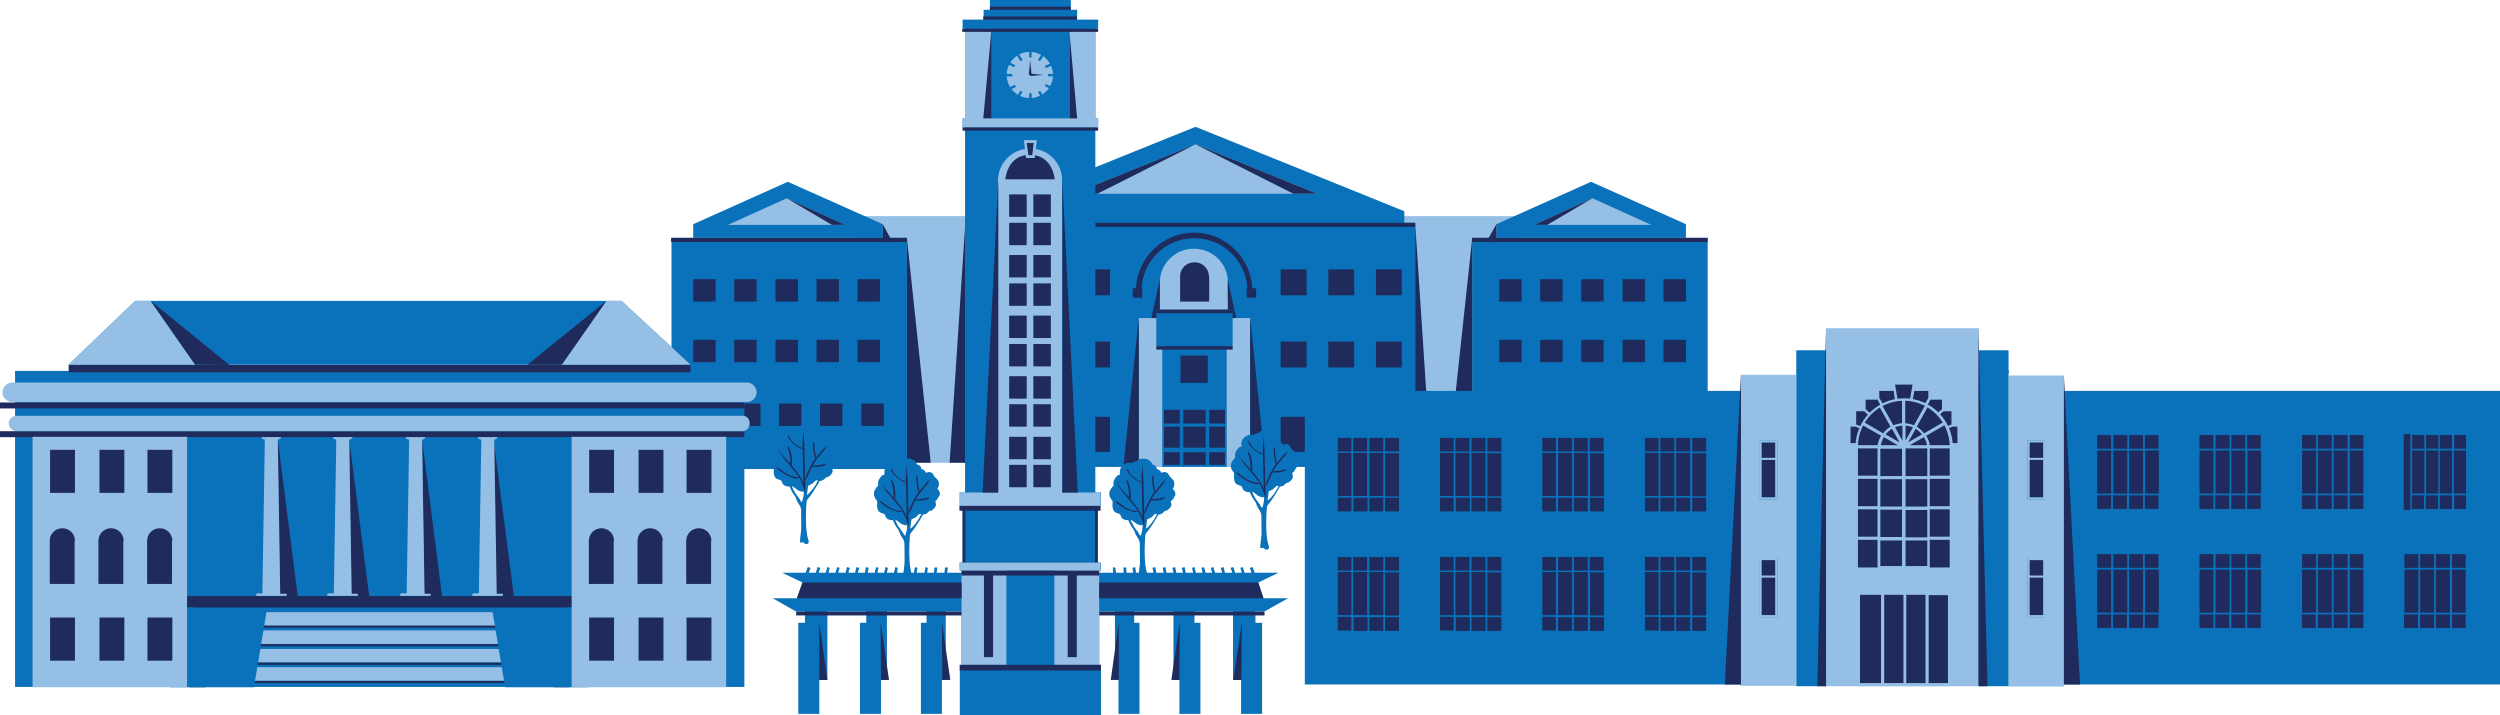 <?xml version="1.0" encoding="utf-8"?>
<!-- Generator: Adobe Illustrator 27.5.0, SVG Export Plug-In . SVG Version: 6.00 Build 0)  -->
<svg version="1.1" id="Layer_1" xmlns="http://www.w3.org/2000/svg" xmlns:xlink="http://www.w3.org/1999/xlink" x="0px" y="0px"
	 viewBox="0 0 713.7 204.2" enable-background="new 0 0 713.7 204.2" xml:space="preserve">
<g>
	<g>
		<rect x="245.3" y="61.7" fill="#96BFE6" width="33.1" height="70.4"/>
		<rect x="191.7" y="67.9" fill="#0A72BA" width="67.2" height="66"/>
		<polygon fill="#0A72BA" points="197.9,67.9 252,67.9 252,64 224.9,51.9 197.9,64 		"/>
		<rect x="191.6" y="67.9" fill="#1E2B5C" width="67.3" height="1.2"/>
		<polygon fill="#96BFE6" points="207.8,64.2 224.6,56.6 241.3,64.2 		"/>
		<polygon fill="#1E2B5C" points="224.6,56.6 237.5,64.2 241.3,64.2 		"/>
		<polygon fill="#1E2B5C" points="258.9,67.9 265.7,132.1 258.9,132.1 		"/>
		<polygon fill="#1E2B5C" points="252,64 254.8,69.1 252,69.1 		"/>
		<rect x="244.8" y="79.7" fill="#1E2B5C" width="6.4" height="6.4"/>
		<rect x="233.1" y="79.7" fill="#1E2B5C" width="6.4" height="6.4"/>
		<rect x="221.4" y="79.7" fill="#1E2B5C" width="6.4" height="6.4"/>
		<rect x="209.6" y="79.7" fill="#1E2B5C" width="6.4" height="6.4"/>
		<rect x="197.9" y="79.7" fill="#1E2B5C" width="6.4" height="6.4"/>
		<rect x="244.8" y="97" fill="#1E2B5C" width="6.4" height="6.4"/>
		<rect x="233.1" y="97" fill="#1E2B5C" width="6.4" height="6.4"/>
		<rect x="221.4" y="97" fill="#1E2B5C" width="6.4" height="6.4"/>
		<rect x="209.6" y="97" fill="#1E2B5C" width="6.4" height="6.4"/>
		<rect x="197.9" y="97" fill="#1E2B5C" width="6.4" height="6.4"/>
	</g>
	<rect x="400.7" y="61.7" fill="#96BFE6" width="33.1" height="70.4"/>
	<polygon fill="#0A72BA" points="400.9,63.6 400.9,60.3 341.3,36.2 281.6,60.3 281.6,63.6 278.5,63.6 278.5,133.3 404,133.3
		404,63.6 	"/>
	<rect x="337" y="101.5" fill="#1E2B5C" width="7.8" height="7.8"/>
	<rect x="325.1" y="90.8" fill="#96BFE6" width="6.7" height="42.5"/>
	<rect x="350.2" y="90.8" fill="#96BFE6" width="6.7" height="42.5"/>
	<rect x="199" y="115.2" fill="#1E2B5C" width="6.4" height="6.4"/>
	<rect x="210.7" y="115.2" fill="#1E2B5C" width="6.4" height="6.4"/>
	<rect x="222.4" y="115.2" fill="#1E2B5C" width="6.4" height="6.4"/>
	<rect x="234.1" y="115.2" fill="#1E2B5C" width="6.4" height="6.4"/>
	<rect x="245.9" y="115.2" fill="#1E2B5C" width="6.4" height="6.4"/>
	<rect x="420.3" y="67.9" fill="#0A72BA" width="67.2" height="66"/>
	<polygon fill="#0A72BA" points="481.3,67.9 427.2,67.9 427.2,64 454.2,51.9 481.3,64 	"/>
	<path fill="#96BFE6" d="M340.8,71L340.8,71c-5.4,0-9.7,4.4-9.7,9.7v7.8h19.4v-7.8c0-0.3,0-0.6,0-0.9C350.1,74.8,345.9,71,340.8,71"
		/>
	<path fill="#1E2B5C" d="M345.2,79v7.1h-8.3V79c0-0.2,0-0.3,0-0.5c0.2-1.9,1.7-3.4,3.6-3.6c0.2,0,0.3,0,0.5,0c0.2,0,0.3,0,0.5,0
		c1.9,0.2,3.4,1.7,3.6,3.6C345.1,78.7,345.2,78.9,345.2,79"/>
	<path fill="#1E2B5C" d="M357.5,82.3c-0.4-8.8-7.7-15.9-16.6-15.9c-8.9,0-16.2,7.1-16.6,15.9h-0.9V85h2.7v-2.7h-0.2
		c0.4-8,7-14.3,15.1-14.3c8.1,0,14.7,6.4,15.1,14.3h-0.2V85h2.7v-2.7H357.5z"/>
	<rect x="345.2" y="117" fill="#1E2B5C" width="4.5" height="3.9"/>
	<rect x="337.8" y="117" fill="#1E2B5C" width="6.4" height="3.9"/>
	<rect x="337.8" y="121.8" fill="#1E2B5C" width="6.4" height="6"/>
	<rect x="332.3" y="117" fill="#1E2B5C" width="4.5" height="3.9"/>
	<rect x="332.3" y="121.8" fill="#1E2B5C" width="4.5" height="6"/>
	<rect x="332.3" y="129.1" fill="#1E2B5C" width="4.5" height="3.6"/>
	<rect x="337.8" y="129.1" fill="#1E2B5C" width="6.4" height="3.6"/>
	<rect x="345.2" y="129.1" fill="#1E2B5C" width="4.5" height="3.6"/>
	<rect x="345.2" y="121.8" fill="#1E2B5C" width="4.5" height="6"/>
	<rect x="379.2" y="119" fill="#1E2B5C" width="7.4" height="10"/>
	<rect x="365.6" y="76.9" fill="#1E2B5C" width="7.4" height="7.4"/>
	<rect x="365.6" y="97.5" fill="#1E2B5C" width="7.4" height="7.4"/>
	<rect x="392.8" y="119" fill="#1E2B5C" width="7.4" height="10"/>
	<rect x="379.2" y="97.5" fill="#1E2B5C" width="7.4" height="7.4"/>
	<rect x="379.2" y="76.9" fill="#1E2B5C" width="7.4" height="7.4"/>
	<rect x="365.6" y="119" fill="#1E2B5C" width="7.4" height="10"/>
	<rect x="392.8" y="97.5" fill="#1E2B5C" width="7.4" height="7.4"/>
	<rect x="392.8" y="76.9" fill="#1E2B5C" width="7.4" height="7.4"/>
	<rect x="282.3" y="76.9" fill="#1E2B5C" width="7.4" height="7.4"/>
	<rect x="282.3" y="97.5" fill="#1E2B5C" width="7.4" height="7.4"/>
	<rect x="309.5" y="119" fill="#1E2B5C" width="7.4" height="10"/>
	<rect x="282.3" y="119" fill="#1E2B5C" width="7.4" height="10"/>
	<rect x="295.9" y="119" fill="#1E2B5C" width="7.4" height="10"/>
	<rect x="309.5" y="76.9" fill="#1E2B5C" width="7.4" height="7.4"/>
	<rect x="309.5" y="97.5" fill="#1E2B5C" width="7.4" height="7.4"/>
	<rect x="295.9" y="97.5" fill="#1E2B5C" width="7.4" height="7.4"/>
	<rect x="295.9" y="76.9" fill="#1E2B5C" width="7.4" height="7.4"/>
	<polygon fill="#1E2B5C" points="350.5,79.8 352.9,90.8 350.6,90.8 	"/>
	<rect x="420.2" y="67.9" fill="#1E2B5C" width="67.3" height="1.2"/>
	<rect x="278.5" y="63.6" fill="#1E2B5C" width="125.5" height="1.2"/>
	<polygon fill="#96BFE6" points="471.4,64.2 454.6,56.6 437.9,64.2 	"/>
	<polygon fill="#1E2B5C" points="454.6,56.6 441.7,64.2 437.9,64.2 	"/>
	<polygon fill="#96BFE6" points="306.5,55.3 376,55.3 341.3,41.2 	"/>
	<polygon fill="#1E2B5C" points="341.3,41.2 369.2,55.3 376,55.3 	"/>
	<polygon fill="#1E2B5C" points="341.3,41.2 313.3,55.3 306.5,55.3 	"/>
	<polygon fill="#1E2B5C" points="420.3,67.9 413.4,132.1 420.3,132.1 	"/>
	<polygon fill="#1E2B5C" points="427.2,64 424.3,69.1 427.2,69.1 	"/>
	<rect x="428" y="79.7" fill="#1E2B5C" width="6.4" height="6.4"/>
	<rect x="439.7" y="79.7" fill="#1E2B5C" width="6.4" height="6.4"/>
	<rect x="451.4" y="79.7" fill="#1E2B5C" width="6.4" height="6.4"/>
	<rect x="463.2" y="79.7" fill="#1E2B5C" width="6.4" height="6.4"/>
	<rect x="474.9" y="79.7" fill="#1E2B5C" width="6.4" height="6.4"/>
	<rect x="428" y="97" fill="#1E2B5C" width="6.4" height="6.4"/>
	<rect x="439.7" y="97" fill="#1E2B5C" width="6.4" height="6.4"/>
	<rect x="451.4" y="97" fill="#1E2B5C" width="6.4" height="6.4"/>
	<rect x="463.2" y="97" fill="#1E2B5C" width="6.4" height="6.4"/>
	<rect x="474.9" y="97" fill="#1E2B5C" width="6.4" height="6.4"/>
	<rect x="428" y="115.2" fill="#1E2B5C" width="6.4" height="6.4"/>
	<rect x="439.7" y="115.2" fill="#1E2B5C" width="6.4" height="6.4"/>
	<rect x="451.4" y="115.2" fill="#1E2B5C" width="6.4" height="6.4"/>
	<rect x="463.2" y="115.2" fill="#1E2B5C" width="6.4" height="6.4"/>
	<rect x="474.9" y="115.2" fill="#1E2B5C" width="6.4" height="6.4"/>
	<polygon fill="#1E2B5C" points="404,63.6 408.5,132.3 404,132.3 	"/>
	<polygon fill="#1E2B5C" points="275.6,63.3 271.1,132.1 275.6,132.1 	"/>
	<polygon fill="#1E2B5C" points="356.9,90.8 361.3,133.3 356.9,133.3 	"/>
	<polygon fill="#1E2B5C" points="331.1,79.8 328.7,90.8 331.1,90.8 	"/>
	<polygon fill="#1E2B5C" points="325.1,90.8 320.7,133.3 325.1,133.3 	"/>
	<rect x="330.1" y="98.8" fill="#1E2B5C" width="21.8" height="1"/>
	<rect x="330.1" y="88.4" fill="#0A72BA" width="21.8" height="10.4"/>
	<rect x="330.1" y="88.4" fill="#1E2B5C" width="21.8" height="1"/>
	<path fill="#0A72BA" d="M212.4,124.5C212.4,124.5,212.4,124.5,212.4,124.5l0.1-3.6c0,0-0.1,0-0.1-0.1h0.1v-3.2V112v-1.4v-4.7H23.2
		l0,0v0H4.3v3.1v3v5.6v2.9v4.2v6.4v65h208.2v-70.2L212.4,124.5L212.4,124.5z"/>
	<rect y="114.9" fill="#1E2B5C" width="212.5" height="1.7"/>
	<rect y="123.1" fill="#1E2B5C" width="212.5" height="1.7"/>
	<rect x="51.9" y="169.5" fill="#1E2B5C" width="113.7" height="5.2"/>
	<rect x="51.9" y="169.5" fill="none" stroke="#0C72BA" stroke-width="1.36" stroke-miterlimit="10" width="113.7" height="5.2"/>
	<rect x="54.1" y="174.1" fill="#96BFE6" width="108.5" height="5.3"/>
	<rect x="53.3" y="174.1" fill="none" stroke="#0C72BA" stroke-width="1.334" stroke-miterlimit="10" width="109.3" height="5.3"/>
	<rect x="54.1" y="179.3" fill="#96BFE6" width="108.5" height="5.2"/>
	<rect x="54.1" y="179.3" fill="none" stroke="#0C72BA" stroke-width="1.33" stroke-miterlimit="10" width="108.5" height="5.2"/>
	<rect x="54.1" y="184.6" fill="#96BFE6" width="108.5" height="5.2"/>
	<rect x="54.1" y="184.6" fill="none" stroke="#0C72BA" stroke-width="1.33" stroke-miterlimit="10" width="108.5" height="5.2"/>
	<rect x="54.1" y="189.8" fill="#96BFE6" width="108.5" height="5.2"/>
	<rect x="54.1" y="189.8" fill="none" stroke="#0C72BA" stroke-width="1.33" stroke-miterlimit="10" width="108.5" height="5.2"/>
	<rect x="19.6" y="104.1" fill="#1E2B5C" width="177.5" height="2.2"/>
	<polygon fill="#1E2B5C" points="79.3,125.5 85,170.2 79.9,170.2 	"/>
	<polygon fill="#1E2B5C" points="99.7,125.5 105.4,170.2 100.2,170.2 	"/>
	<polygon fill="#1E2B5C" points="120.5,125.5 126.2,170.2 121.1,170.2 	"/>
	<polygon fill="#1E2B5C" points="140.9,125.5 146.7,170.2 141.5,170.2 	"/>
	<path fill="#96BFE6" d="M73.4,169.5c-0.2,0-0.3,0.1-0.3,0.3c0,0.2,0.1,0.3,0.3,0.3h8.2c0.2,0,0.3-0.1,0.3-0.3
		c0-0.2-0.1-0.3-0.3-0.3H80l-0.7-44l0.4-0.1c0.2-0.1,0.3-0.2,0.4-0.3l0.2-0.3h-5.7l0.2,0.3c0.1,0.2,0.2,0.3,0.4,0.3l0.4,0.1l0,0.4
		l-0.7,43.5H73.4z"/>
	<path fill="#96BFE6" d="M93.7,169.5c-0.2,0-0.3,0.1-0.3,0.3c0,0.2,0.1,0.3,0.3,0.3h8.2c0.2,0,0.3-0.1,0.3-0.3
		c0-0.2-0.1-0.3-0.3-0.3h-1.5l-0.7-44l0.4-0.1c0.2-0.1,0.3-0.2,0.4-0.3l0.2-0.3h-5.7l0.2,0.3c0.1,0.2,0.2,0.3,0.4,0.3l0.4,0.1l0,0.4
		l-0.7,43.5H93.7z"/>
	<path fill="#96BFE6" d="M114.5,169.5c-0.2,0-0.3,0.1-0.3,0.3c0,0.2,0.1,0.3,0.3,0.3h8.2c0.2,0,0.3-0.1,0.3-0.3
		c0-0.2-0.1-0.3-0.3-0.3h-1.5l-0.7-44l0.4-0.1c0.2-0.1,0.3-0.2,0.4-0.3l0.2-0.3h-5.7l0.2,0.3c0.1,0.2,0.2,0.3,0.4,0.3l0.4,0.1l0,0.4
		l-0.7,43.5H114.5z"/>
	<path fill="#96BFE6" d="M135.1,169.5c-0.2,0-0.3,0.1-0.3,0.3c0,0.2,0.1,0.3,0.3,0.3h8.2c0.2,0,0.3-0.1,0.3-0.3
		c0-0.2-0.1-0.3-0.3-0.3h-1.5l-0.7-44l0.4-0.1c0.2-0.1,0.3-0.2,0.4-0.3l0.2-0.3h-5.7l0.2,0.3c0.1,0.2,0.2,0.3,0.4,0.3l0.4,0.1l0,0.4
		l-0.7,43.5H135.1z"/>
	<polygon fill="#1E2B5C" points="54.1,173.4 58.7,196.2 54.1,196.2 	"/>
	<polygon fill="#1E2B5C" points="162.6,173.4 158,196.2 162.6,196.2 	"/>
	<rect x="65.8" y="178.6" fill="#1E2B5C" width="85.3" height="0.6"/>
	<rect x="65.8" y="183.9" fill="#1E2B5C" width="85.3" height="0.6"/>
	<rect x="65.8" y="189.2" fill="#1E2B5C" width="85.3" height="0.6"/>
	<rect x="65.8" y="194.4" fill="#1E2B5C" width="85.3" height="0.6"/>
	<polygon fill="#0A72BA" points="168.1,196.2 144.2,196.2 140.6,174.6 164.5,174.6 	"/>
	<polygon fill="#0A72BA" points="177.4,85.9 38.6,85.9 19.6,104.1 155.9,104.1 156.3,104.1 197.1,104.1 	"/>
	<polygon fill="#96BFE6" points="38.6,85.9 19.6,104.1 55.7,104.1 43,85.9 	"/>
	<polygon fill="#96BFE6" points="177.5,85.9 197.1,104.1 160.3,104.1 173.1,85.9 	"/>
	<polygon fill="#1E2B5C" points="43,85.9 65.5,104.2 55.7,104.1 	"/>
	<polygon fill="#1E2B5C" points="173.1,85.9 150.6,104.1 160.4,104.1 	"/>
	<rect x="496.9" y="107" fill="#96BFE6" width="15.8" height="88.8"/>
	<rect x="573.4" y="107.2" fill="#96BFE6" width="15.8" height="88.8"/>
	<line fill="#0A72BA" x1="564.8" y1="106.1" x2="573.4" y2="106.1"/>
	<rect x="564.9" y="105.7" fill="#1E2B5C" width="8.5" height="0.9"/>
	<rect x="372.5" y="111.6" fill="#0A72BA" width="124.5" height="83.8"/>
	<rect x="521.3" y="93.7" fill="#96BFE6" width="43.6" height="102.2"/>
	<polygon fill="#1E2B5C" points="529.7,121.8 528.3,121.8 528.3,126.5 531.1,126.5 531.8,122.7 	"/>
	<polygon fill="#1E2B5C" points="529.9,117.4 529.9,121.2 532,122 533.8,118.9 532.2,117.4 	"/>
	<polygon fill="#1E2B5C" points="532.6,114.1 532.6,116.8 534.3,118.3 537,116 536,114.1 	"/>
	<polygon fill="#1E2B5C" points="536.5,111.6 536.5,113.6 537.7,115.6 541,114.4 540.6,111.6 	"/>
	<polygon fill="#1E2B5C" points="557.4,121.8 555.2,122.7 555.9,126.5 558.8,126.5 558.8,121.8 	"/>
	<polygon fill="#1E2B5C" points="557.1,121.2 557.1,117.4 554.8,117.4 553.2,118.9 555.1,122 	"/>
	<polygon fill="#1E2B5C" points="541,109.8 541.8,114.4 545.2,114.4 546,109.8 	"/>
	<polygon fill="#1E2B5C" points="550.5,111.6 546.5,111.6 546,114.4 549.3,115.6 550.5,113.6 	"/>
	<polygon fill="#1E2B5C" points="554.4,114.1 551.1,114.1 550.1,116 552.7,118.3 554.4,116.8 	"/>
	<rect x="512.8" y="100" fill="#0A72BA" width="8.5" height="95.9"/>
	<rect x="564.9" y="100" fill="#0A72BA" width="8.5" height="95.9"/>
	<path fill="#1E2B5C" d="M543.5,114.1L543.5,114.1c-7.4,0-13.5,6-13.5,13.5v34.9h27v-34.9C557,120.1,551,114.1,543.5,114.1"/>
	<path fill="#96BFE6" d="M557.4,162.8h-27.7v-35.2c0-7.6,6.2-13.9,13.9-13.9c7.6,0,13.9,6.2,13.9,13.9V162.8z M530.4,162h26.2v-34.5
		c0-7.2-5.9-13.1-13.1-13.1c-7.2,0-13.1,5.9-13.1,13.1V162z"/>
	<polygon fill="#1E2B5C" points="550.2,169.4 543.8,169.4 537.4,169.4 530.5,169.4 530.5,195.4 537.4,195.4 543.8,195.4
		550.2,195.4 556.5,195.4 556.5,169.4 	"/>
	<polygon fill="#1E2B5C" points="399.5,124.7 395.4,124.7 390.5,124.7 385.5,124.7 381.5,124.7 381.4,124.7 381.4,146.3
		381.5,146.3 385.5,146.3 390.5,146.3 395.4,146.3 399.5,146.3 399.5,146.3 399.5,124.7 	"/>
	<path fill="#0A72BA" d="M395.4,124.4h-0.5h-4h-0.6h-4h-0.6h-4.5v22.2h4.5h0.6h4h0.6h4h0.5h4.5v-22.2H395.4z M381.9,125h3.9v3.9
		h-3.9V125z M395.4,142.1h4v3.9h-4V142.1z M386.4,142.1h4v3.9h-4V142.1z M394.9,141.6h-4v-12.3h4V141.6z M394.9,128.9h-4V125h4
		V128.9z M390.3,128.9h-4V125h4V128.9z M390.3,141.6h-4v-12.3h4V141.6z M390.9,142.1h4v3.9h-4V142.1z M399.4,128.9h-4V125h4V128.9z
		 M385.8,141.6h-3.9v-12.3h3.9V141.6z M385.8,146h-3.9v-3.9h3.9V146z M395.4,129.4h4v12.3h-4V129.4z"/>
	<polygon fill="#1E2B5C" points="428.7,124.7 424.6,124.7 419.7,124.7 414.8,124.7 410.7,124.7 410.6,124.7 410.6,146.3
		410.7,146.3 414.8,146.3 419.7,146.3 424.6,146.3 428.7,146.3 428.8,146.3 428.8,124.7 	"/>
	<path fill="#0A72BA" d="M424.6,124.4h-0.5h-4h-0.6h-4H415h-4.5v22.2h4.5h0.6h4h0.6h4h0.5h4.5v-22.2H424.6z M411.1,125h3.9v3.9h-3.9
		V125z M424.6,142.1h4v3.9h-4V142.1z M415.6,142.1h4v3.9h-4V142.1z M424.1,141.6h-4v-12.3h4V141.6z M424.1,128.9h-4V125h4V128.9z
		 M419.5,128.9h-4V125h4V128.9z M419.5,141.6h-4v-12.3h4V141.6z M420.1,142.1h4v3.9h-4V142.1z M428.6,128.9h-4V125h4V128.9z
		 M415,141.6h-3.9v-12.3h3.9V141.6z M415,146h-3.9v-3.9h3.9V146z M424.6,129.4h4v12.3h-4V129.4z"/>
	<polygon fill="#1E2B5C" points="457.9,124.7 453.8,124.7 448.9,124.7 444,124.7 439.9,124.7 439.9,124.7 439.9,146.3 439.9,146.3
		444,146.3 448.9,146.3 453.8,146.3 457.9,146.3 458,146.3 458,124.7 	"/>
	<path fill="#0A72BA" d="M453.9,124.4h-0.5h-4h-0.6h-4h-0.6h-4.5v22.2h4.5h0.6h4h0.6h4h0.5h4.5v-22.2H453.9z M440.3,125h3.9v3.9
		h-3.9V125z M453.9,142.1h4v3.9h-4V142.1z M444.8,142.1h4v3.9h-4V142.1z M453.3,141.6h-4v-12.3h4V141.6z M453.3,128.9h-4V125h4
		V128.9z M448.8,128.9h-4V125h4V128.9z M448.8,141.6h-4v-12.3h4V141.6z M449.3,142.1h4v3.9h-4V142.1z M457.8,128.9h-4V125h4V128.9z
		 M444.2,141.6h-3.9v-12.3h3.9V141.6z M444.2,146h-3.9v-3.9h3.9V146z M453.9,129.4h4v12.3h-4V129.4z"/>
	<polygon fill="#1E2B5C" points="487.1,124.7 483.1,124.7 478.1,124.7 473.2,124.7 469.2,124.7 469.1,124.7 469.1,146.3
		469.2,146.3 473.2,146.3 478.1,146.3 483.1,146.3 487.1,146.3 487.2,146.3 487.2,124.7 	"/>
	<path fill="#0A72BA" d="M483.1,124.4h-0.5h-4H478h-4h-0.6h-4.5v22.2h4.5h0.6h4h0.6h4h0.5h4.5v-22.2H483.1z M469.6,125h3.9v3.9h-3.9
		V125z M483.1,142.1h4v3.9h-4V142.1z M474,142.1h4v3.9h-4V142.1z M482.5,141.6h-4v-12.3h4V141.6z M482.5,128.9h-4V125h4V128.9z
		 M478,128.9h-4V125h4V128.9z M478,141.6h-4v-12.3h4V141.6z M478.5,142.1h4v3.9h-4V142.1z M487.1,128.9h-4V125h4V128.9z
		 M473.5,141.6h-3.9v-12.3h3.9V141.6z M473.5,146h-3.9v-3.9h3.9V146z M483.1,129.4h4v12.3h-4V129.4z"/>
	<polygon fill="#1E2B5C" points="399.5,158.7 395.4,158.7 390.5,158.7 385.5,158.7 381.5,158.7 381.4,158.7 381.4,180.3
		381.5,180.3 385.5,180.3 390.5,180.3 395.4,180.3 399.5,180.3 399.5,180.3 399.5,158.7 	"/>
	<path fill="#0A72BA" d="M395.4,158.4h-0.5h-4h-0.6h-4h-0.6h-4.5v22.2h4.5h0.6h4h0.6h4h0.5h4.5v-22.2H395.4z M381.9,159h3.9v3.9
		h-3.9V159z M395.4,176.2h4v3.9h-4V176.2z M386.4,176.2h4v3.9h-4V176.2z M394.9,175.6h-4v-12.3h4V175.6z M394.9,162.9h-4V159h4
		V162.9z M390.3,162.9h-4V159h4V162.9z M390.3,175.6h-4v-12.3h4V175.6z M390.9,176.2h4v3.9h-4V176.2z M399.4,162.9h-4V159h4V162.9z
		 M385.8,175.6h-3.9v-12.3h3.9V175.6z M385.8,180h-3.9v-3.9h3.9V180z M395.4,163.4h4v12.3h-4V163.4z"/>
	<polygon fill="#1E2B5C" points="428.7,158.7 424.6,158.7 419.7,158.7 414.8,158.7 410.7,158.7 410.6,158.7 410.6,180.3
		410.7,180.3 414.8,180.3 419.7,180.3 424.6,180.3 428.7,180.3 428.8,180.3 428.8,158.7 	"/>
	<path fill="#0A72BA" d="M424.6,158.4h-0.5h-4h-0.6h-4H415h-4.5v22.2h4.5h0.6h4h0.6h4h0.5h4.5v-22.2H424.6z M411.1,159h3.9v3.9h-3.9
		V159z M424.6,176.2h4v3.9h-4V176.2z M415.6,176.2h4v3.9h-4V176.2z M424.1,175.6h-4v-12.3h4V175.6z M424.1,162.9h-4V159h4V162.9z
		 M419.5,162.9h-4V159h4V162.9z M419.5,175.6h-4v-12.3h4V175.6z M420.1,176.2h4v3.9h-4V176.2z M428.6,162.9h-4V159h4V162.9z
		 M415,175.6h-3.9v-12.3h3.9V175.6z M415,180h-3.9v-3.9h3.9V180z M424.6,163.4h4v12.3h-4V163.4z"/>
	<polygon fill="#1E2B5C" points="457.9,158.7 453.8,158.7 448.9,158.7 444,158.7 439.9,158.7 439.9,158.7 439.9,180.3 439.9,180.3
		444,180.3 448.9,180.3 453.8,180.3 457.9,180.3 458,180.3 458,158.7 	"/>
	<path fill="#0A72BA" d="M453.9,158.4h-0.5h-4h-0.6h-4h-0.6h-4.5v22.2h4.5h0.6h4h0.6h4h0.5h4.5v-22.2H453.9z M440.3,159h3.9v3.9
		h-3.9V159z M453.9,176.2h4v3.9h-4V176.2z M444.8,176.2h4v3.9h-4V176.2z M453.3,175.6h-4v-12.3h4V175.6z M453.3,162.9h-4V159h4
		V162.9z M448.8,162.9h-4V159h4V162.9z M448.8,175.6h-4v-12.3h4V175.6z M449.3,176.2h4v3.9h-4V176.2z M457.8,162.9h-4V159h4V162.9z
		 M444.2,175.6h-3.9v-12.3h3.9V175.6z M444.2,180h-3.9v-3.9h3.9V180z M453.9,163.4h4v12.3h-4V163.4z"/>
	<polygon fill="#1E2B5C" points="487.1,158.7 483.1,158.7 478.1,158.7 473.2,158.7 469.2,158.7 469.1,158.7 469.1,180.3
		469.2,180.3 473.2,180.3 478.1,180.3 483.1,180.3 487.1,180.3 487.2,180.3 487.2,158.7 	"/>
	<path fill="#0A72BA" d="M483.1,158.4h-0.5h-4H478h-4h-0.6h-4.5v22.2h4.5h0.6h4h0.6h4h0.5h4.5v-22.2H483.1z M469.6,159h3.9v3.9h-3.9
		V159z M483.1,176.2h4v3.9h-4V176.2z M474,176.2h4v3.9h-4V176.2z M482.5,175.6h-4v-12.3h4V175.6z M482.5,162.9h-4V159h4V162.9z
		 M478,162.9h-4V159h4V162.9z M478,175.6h-4v-12.3h4V175.6z M478.5,176.2h4v3.9h-4V176.2z M487.1,162.9h-4V159h4V162.9z
		 M473.5,175.6h-3.9v-12.3h3.9V175.6z M473.5,180h-3.9v-3.9h3.9V180z M483.1,163.4h4v12.3h-4V163.4z"/>
	<rect x="589.2" y="111.6" fill="#0A72BA" width="124.5" height="83.8"/>
	<polygon fill="#1E2B5C" points="686.3,123.9 690.4,123.9 695.3,123.9 700.2,123.9 704.3,123.9 704.4,123.9 704.4,145.6
		704.3,145.6 700.2,145.6 695.3,145.6 690.4,145.6 686.3,145.6 686.2,145.6 686.2,123.9 	"/>
	<path fill="#0A72BA" d="M688.1,123.7v22.2h4h0.5h3.5h0.5h3.5h0.5h4v-22.2h-4H700h-3.5H696h-3.5h-0.5H688.1z M704,128.1h-3.4v-3.9
		h3.4V128.1z M692,145.3h-3.5v-3.9h3.5V145.3z M700,145.3h-3.5v-3.9h3.5V145.3z M692.6,128.6h3.5v12.3h-3.5V128.6z M692.6,124.2h3.5
		v3.9h-3.5V124.2z M696.5,124.2h3.5v3.9h-3.5V124.2z M700,140.9h-3.5v-12.3h3.5V140.9z M696,145.3h-3.5v-3.9h3.5V145.3z
		 M688.6,124.2h3.5v3.9h-3.5V124.2z M704,140.9h-3.5v-12.3h3.5V140.9z M704,145.3h-3.4v-3.9h3.4V145.3z M688.6,128.6h3.5v12.3h-3.5
		V128.6z"/>
	<polygon fill="#1E2B5C" points="657.1,123.9 661.2,123.9 666.1,123.9 671,123.9 675.1,123.9 675.1,123.9 675.1,145.6 675.1,145.6
		671,145.6 666.1,145.6 661.2,145.6 657.1,145.6 657,145.6 657,123.9 	"/>
	<path fill="#0A72BA" d="M656.6,123.7v22.2h4.5h0.5h4h0.6h4h0.6h4.5v-22.2h-4.5h-0.6h-4h-0.6h-4h-0.5H656.6z M674.7,128.1h-3.9v-3.9
		h3.9V128.1z M661.1,145.3h-4v-3.9h4V145.3z M670.2,145.3h-4v-3.9h4V145.3z M661.7,128.6h4v12.3h-4V128.6z M661.7,124.2h4v3.9h-4
		V124.2z M666.2,124.2h4v3.9h-4V124.2z M670.2,140.9h-4v-12.3h4V140.9z M665.7,145.3h-4v-3.9h4V145.3z M657.2,124.2h4v3.9h-4V124.2z
		 M674.7,140.9h-3.9v-12.3h3.9V140.9z M674.7,145.3h-3.9v-3.9h3.9V145.3z M657.2,128.6h4v12.3h-4V128.6z"/>
	<polygon fill="#1E2B5C" points="627.9,123.9 631.9,123.9 636.9,123.9 641.8,123.9 645.8,123.9 645.9,123.9 645.9,145.6
		645.8,145.6 641.8,145.6 636.9,145.6 631.9,145.6 627.9,145.6 627.8,145.6 627.8,123.9 	"/>
	<path fill="#0A72BA" d="M627.4,123.7v22.2h4.5h0.5h4h0.6h4h0.6h4.5v-22.2h-4.5H641h-4h-0.6h-4h-0.5H627.4z M645.4,128.1h-3.9v-3.9
		h3.9V128.1z M631.9,145.3h-4v-3.9h4V145.3z M641,145.3h-4v-3.9h4V145.3z M632.5,128.6h4v12.3h-4V128.6z M632.5,124.2h4v3.9h-4
		V124.2z M637,124.2h4v3.9h-4V124.2z M641,140.9h-4v-12.3h4V140.9z M636.4,145.3h-4v-3.9h4V145.3z M627.9,124.2h4v3.9h-4V124.2z
		 M645.5,140.9h-3.9v-12.3h3.9V140.9z M645.4,145.3h-3.9v-3.9h3.9V145.3z M627.9,128.6h4v12.3h-4V128.6z"/>
	<polygon fill="#1E2B5C" points="598.7,123.9 602.7,123.9 607.6,123.9 612.6,123.9 616.6,123.9 616.7,123.9 616.7,145.6
		616.6,145.6 612.6,145.6 607.6,145.6 602.7,145.6 598.7,145.6 598.6,145.6 598.6,123.9 	"/>
	<path fill="#0A72BA" d="M598.2,123.7v22.2h4.5h0.5h4h0.6h4h0.6h4.5v-22.2h-4.5h-0.6h-4h-0.6h-4h-0.5H598.2z M616.2,128.1h-3.9v-3.9
		h3.9V128.1z M602.7,145.3h-4v-3.9h4V145.3z M611.8,145.3h-4v-3.9h4V145.3z M603.3,128.6h4v12.3h-4V128.6z M603.3,124.2h4v3.9h-4
		V124.2z M607.8,124.2h4v3.9h-4V124.2z M611.8,140.9h-4v-12.3h4V140.9z M607.2,145.3h-4v-3.9h4V145.3z M598.7,124.2h4v3.9h-4V124.2z
		 M616.3,140.9h-3.9v-12.3h3.9V140.9z M616.2,145.3h-3.9v-3.9h3.9V145.3z M598.7,128.6h4v12.3h-4V128.6z"/>
	<polygon fill="#1E2B5C" points="686.3,157.9 690.4,157.9 695.3,157.9 700.2,157.9 704.3,157.9 704.4,157.9 704.4,179.6
		704.3,179.6 700.2,179.6 695.3,179.6 690.4,179.6 686.3,179.6 686.2,179.6 686.2,157.9 	"/>
	<path fill="#0A72BA" d="M685.8,157.7v22.2h4.5h0.6h4h0.6h4h0.6h4.5v-22.2H700h-0.6h-4h-0.6h-4h-0.6H685.8z M703.9,162.1H700v-3.9
		h3.9V162.1z M690.3,179.3h-4v-3.9h4V179.3z M699.4,179.3h-4v-3.9h4V179.3z M690.9,162.6h4v12.3h-4V162.6z M690.9,158.2h4v3.9h-4
		V158.2z M695.4,158.2h4v3.9h-4V158.2z M699.4,174.9h-4v-12.3h4V174.9z M694.9,179.3h-4v-3.9h4V179.3z M686.4,158.2h4v3.9h-4V158.2z
		 M703.9,174.9H700v-12.3h3.9V174.9z M703.9,179.3H700v-3.9h3.9V179.3z M686.4,162.6h4v12.3h-4V162.6z"/>
	<polygon fill="#1E2B5C" points="657.1,157.9 661.2,157.9 666.1,157.9 671,157.9 675.1,157.9 675.1,157.9 675.1,179.6 675.1,179.6
		671,179.6 666.1,179.6 661.2,179.6 657.1,179.6 657,179.6 657,157.9 	"/>
	<path fill="#0A72BA" d="M656.6,157.7v22.2h4.5h0.5h4h0.6h4h0.6h4.5v-22.2h-4.5h-0.6h-4h-0.6h-4h-0.5H656.6z M674.7,162.1h-3.9v-3.9
		h3.9V162.1z M661.1,179.3h-4v-3.9h4V179.3z M670.2,179.3h-4v-3.9h4V179.3z M661.7,162.6h4v12.3h-4V162.6z M661.7,158.2h4v3.9h-4
		V158.2z M666.2,158.2h4v3.9h-4V158.2z M670.2,174.9h-4v-12.3h4V174.9z M665.7,179.3h-4v-3.9h4V179.3z M657.2,158.2h4v3.9h-4V158.2z
		 M674.7,174.9h-3.9v-12.3h3.9V174.9z M674.7,179.3h-3.9v-3.9h3.9V179.3z M657.2,162.6h4v12.3h-4V162.6z"/>
	<polygon fill="#1E2B5C" points="627.9,157.9 631.9,157.9 636.9,157.9 641.8,157.9 645.8,157.9 645.9,157.9 645.9,179.6
		645.8,179.6 641.8,179.6 636.9,179.6 631.9,179.6 627.9,179.6 627.8,179.6 627.8,157.9 	"/>
	<path fill="#0A72BA" d="M627.4,157.7v22.2h4.5h0.5h4h0.6h4h0.6h4.5v-22.2h-4.5H641h-4h-0.6h-4h-0.5H627.4z M645.4,162.1h-3.9v-3.9
		h3.9V162.1z M631.9,179.3h-4v-3.9h4V179.3z M641,179.3h-4v-3.9h4V179.3z M632.5,162.6h4v12.3h-4V162.6z M632.5,158.2h4v3.9h-4
		V158.2z M637,158.2h4v3.9h-4V158.2z M641,174.9h-4v-12.3h4V174.9z M636.4,179.3h-4v-3.9h4V179.3z M627.9,158.2h4v3.9h-4V158.2z
		 M645.5,174.9h-3.9v-12.3h3.9V174.9z M645.4,179.3h-3.9v-3.9h3.9V179.3z M627.9,162.6h4v12.3h-4V162.6z"/>
	<polygon fill="#1E2B5C" points="598.7,157.9 602.7,157.9 607.6,157.9 612.6,157.9 616.6,157.9 616.7,157.9 616.7,179.6
		616.6,179.6 612.6,179.6 607.6,179.6 602.7,179.6 598.7,179.6 598.6,179.6 598.6,157.9 	"/>
	<path fill="#0A72BA" d="M598.2,157.7v22.2h4.5h0.5h4h0.6h4h0.6h4.5v-22.2h-4.5h-0.6h-4h-0.6h-4h-0.5H598.2z M616.2,162.1h-3.9v-3.9
		h3.9V162.1z M602.7,179.3h-4v-3.9h4V179.3z M611.8,179.3h-4v-3.9h4V179.3z M603.3,162.6h4v12.3h-4V162.6z M603.3,158.2h4v3.9h-4
		V158.2z M607.8,158.2h4v3.9h-4V158.2z M611.8,174.9h-4v-12.3h4V174.9z M607.2,179.3h-4v-3.9h4V179.3z M598.7,158.2h4v3.9h-4V158.2z
		 M616.3,174.9h-3.9v-12.3h3.9V174.9z M616.2,179.3h-3.9v-3.9h3.9V179.3z M598.7,162.6h4v12.3h-4V162.6z"/>
	<polygon fill="#1E2B5C" points="502.6,159.6 502.6,164.6 502.6,175.9 507.1,175.9 507.1,159.6 	"/>
	<path fill="#0A72BA" d="M507.4,176.2h-5v-16.9h5V176.2z M502.9,175.6h3.9v-15.7h-3.9V175.6z"/>
	<path fill="#96BFE6" d="M507.4,176.2h-5v-16.9h5V176.2z M502.9,175.6h3.9v-15.7h-3.9V175.6z"/>
	<rect x="502.6" y="164.3" fill="#96BFE6" width="4.4" height="0.6"/>
	<polygon fill="#1E2B5C" points="502.6,126 502.6,131 502.6,142.3 507.1,142.3 507.1,126 	"/>
	<path fill="#0A72BA" d="M507.4,142.6h-5v-16.9h5V142.6z M502.9,142h3.9v-15.7h-3.9V142z"/>
	<path fill="#96BFE6" d="M507.4,142.6h-5v-16.9h5V142.6z M502.9,142h3.9v-15.7h-3.9V142z"/>
	<rect x="502.6" y="130.7" fill="#96BFE6" width="4.4" height="0.6"/>
	<polygon fill="#1E2B5C" points="579.1,159.6 579.1,164.6 579.1,175.9 583.5,175.9 583.5,159.6 	"/>
	<path fill="#0A72BA" d="M583.8,176.2h-5v-16.9h5V176.2z M579.4,175.6h3.9v-15.7h-3.9V175.6z"/>
	<path fill="#96BFE6" d="M583.8,176.2h-5v-16.9h5V176.2z M579.4,175.6h3.9v-15.7h-3.9V175.6z"/>
	<rect x="579.1" y="164.3" fill="#96BFE6" width="4.4" height="0.6"/>
	<polygon fill="#1E2B5C" points="579.1,126 579.1,131 579.1,142.3 583.5,142.3 583.5,126 	"/>
	<path fill="#0A72BA" d="M583.8,142.6h-5v-16.9h5V142.6z M579.4,142h3.9v-15.7h-3.9V142z"/>
	<path fill="#96BFE6" d="M583.8,142.6h-5v-16.9h5V142.6z M579.4,142h3.9v-15.7h-3.9V142z"/>
	<rect x="579.1" y="130.7" fill="#96BFE6" width="4.4" height="0.6"/>
	<path fill="#96BFE6" d="M550.6,168.9h-6.4h-0.9H537H530v27h6.9h6.4h0.9h6.4h6.4v-27H550.6z M531,169.8h6V195h-6V169.8z
		 M537.9,169.8h5.5V195h-5.5V169.8z M544.2,169.8h5.5V195h-5.5V169.8z M556.1,195h-5.5v-25.1h5.5V195z"/>
	<path fill="#96BFE6" d="M557,127.1h-6.1c-0.1-1-0.5-1.9-1-2.7l5.4-3.1l-0.5-0.8l-5.5,3.2c-0.6-0.7-1.3-1.4-2.1-1.9l3.3-5.9
		l-0.8-0.4l-3.3,5.9c-0.8-0.3-1.6-0.5-2.5-0.6v-6.7h-0.9v6.7c-0.9,0.1-1.7,0.3-2.5,0.6l-3.3-5.9l-0.8,0.4l3.3,5.9
		c-0.8,0.5-1.5,1.1-2.1,1.9l-5.5-3.2l-0.5,0.8l5.4,3.1c-0.5,0.8-0.8,1.7-1,2.7H530v0.9h6c0,0,0,0.1,0,0.1v7.7h-6v0.9h6v7.8h-6v0.9h6
		v7.8h-6v0.9h6v8.1h7v0.1h0.9v-0.1h7v-8.1h6v-0.9h-6v-7.8h6v-0.9h-6v-7.8h6v-0.9h-6v-7.7c0,0,0-0.1,0-0.1h6V127.1z M550.1,127.1
		h-4.9l4-2.3C549.7,125.5,550,126.3,550.1,127.1 M548.7,124l-4,2.3l2.2-3.9C547.6,122.9,548.2,123.4,548.7,124 M546.1,122l-2.1,3.8
		v-4.3C544.7,121.6,545.4,121.7,546.1,122 M543.1,121.5v4.3l-2.1-3.8C541.6,121.7,542.3,121.6,543.1,121.5 M540.1,122.4l2.2,3.9
		l-4-2.3C538.8,123.4,539.4,122.9,540.1,122.4 M537.8,124.8l4,2.3h-4.9C537.1,126.3,537.4,125.5,537.8,124.8 M536.8,128.2
		c0,0,0-0.1,0-0.1h6.2v7.8h-6.2V128.2z M536.8,136.8h6.2v7.8h-6.2V136.8z M536.8,145.5h6.2v7.8h-6.2V145.5z M536.8,154.3h6.2v7.3
		h-6.2V154.3z M550.2,161.6H544v-7.3h6.2V161.6z M550.2,153.4H544v-7.8h6.2V153.4z M550.2,144.6H544v-7.8h6.2V144.6z M550.2,128.2
		v7.7H544V128h6.2C550.2,128.1,550.2,128.1,550.2,128.2"/>
	<polygon fill="#1E2B5C" points="589.2,107.2 589.2,195.4 593.8,195.4 	"/>
	<polygon fill="#1E2B5C" points="497,107.2 497,195.4 492.4,195.4 	"/>
	<polygon fill="#1E2B5C" points="564.8,93.7 564.8,195.9 567.4,195.9 	"/>
	<polygon fill="#1E2B5C" points="521.3,93.7 521.3,195.9 518.8,195.9 	"/>
	<polygon fill="#0A72BA" points="358.4,174.6 358.4,177.8 360.3,177.8 360.3,203.8 354.3,203.8 354.3,194.1 352,194.1 352,174.6
		341,174.6 341,177.8 342.7,177.8 342.7,203.8 336.7,203.8 336.7,194.1 335,194.1 335,174.6 323.8,174.6 323.8,177.8 325.3,177.8
		325.3,203.8 319.3,203.8 319.3,194.1 318.3,194.1 318.3,174.6 313.8,174.6 313.8,189.8 314.3,189.8 314.3,204.2 274,204.2
		274,189.8 274.5,189.8 274.5,174.6 270,174.6 270,194.1 268.9,194.1 268.9,203.8 262.9,203.8 262.9,177.8 264.5,177.8 264.5,174.6
		253.2,174.6 253.2,194.1 251.5,194.1 251.5,203.8 245.5,203.8 245.5,177.8 247.3,177.8 247.3,174.6 236.2,174.6 236.2,194.1
		233.9,194.1 233.9,203.8 227.9,203.8 227.9,177.8 229.8,177.8 229.8,174.6 227.3,174.6 220.6,170.8 227.5,170.8 227.5,170.8
		229.1,166.3 223.3,163.5 230,163.5 230.6,161.9 231.4,162.1 230.9,163.5 232.9,163.5 233.4,161.9 234.2,162.1 233.7,163.5
		235.7,163.5 236.2,161.9 236.9,162.1 236.5,163.5 238.5,163.5 239,161.9 239.7,162.1 239.3,163.5 241.4,163.5 241.8,161.9
		242.6,162.1 242.2,163.5 244.1,163.5 244.5,161.9 245.3,162.1 244.9,163.5 246.9,163.5 247.2,161.9 248,162.1 247.7,163.5
		249.7,163.5 250.1,161.9 250.8,162.1 250.5,163.5 252.4,163.5 252.8,161.9 253.5,162.1 253.2,163.5 255.2,163.5 255.6,161.9
		256.3,162.1 256.1,163.5 258.1,163.5 258.4,161.9 259.2,162.1 258.9,163.5 260.9,163.5 261.2,161.9 261.9,162.1 261.7,163.5
		263.9,163.5 264.2,161.9 264.9,162.1 264.7,163.5 266.6,163.5 266.8,162 267.6,162 267.4,163.5 269.6,163.5 269.8,162 270.6,162
		270.4,163.5 274.5,163.5 274.5,162.9 274,162.9 274,160.6 274.8,160.6 274.8,144.3 274,144.3 274,140.6 275.5,140.6 275.5,36.4
		274.8,36.4 274.8,33.8 275.5,33.8 275.5,8.2 274.8,8.2 274.8,5.6 280.8,5.6 280.8,2.8 282.6,2.8 282.6,0 305.7,0 305.7,2.8
		307.5,2.8 307.5,5.6 313.5,5.6 313.5,8.2 312.7,8.2 312.7,33.8 313.5,33.8 313.5,36.4 312.7,36.4 312.7,140.6 314.3,140.6
		314.3,144.3 313.4,144.3 313.4,160.6 314.3,160.6 314.3,162.9 313.8,162.9 313.8,163.5 317.8,163.5 317.7,162 318.4,162
		318.6,163.5 320.8,163.5 320.7,162 321.5,162 321.6,163.5 323.5,163.5 323.3,162.1 324.1,161.9 324.3,163.5 326.5,163.5
		326.3,162.1 327.1,161.9 327.3,163.5 329.3,163.5 329,162.1 329.8,161.9 330.1,163.5 332.2,163.5 331.9,162.1 332.7,161.9
		333,163.5 335,163.5 334.7,162.1 335.5,161.9 335.8,163.5 337.7,163.5 337.4,162.1 338.2,161.9 338.5,163.5 340.6,163.5
		340.3,162.1 341,161.9 341.4,163.5 343.3,163.5 343,162.1 343.7,161.9 344.2,163.5 346,163.5 345.7,162.1 346.4,161.9 346.9,163.5
		348.9,163.5 348.5,162.1 349.3,161.9 349.7,163.5 351.8,163.5 351.3,162.1 352.1,161.9 352.6,163.5 354.5,163.5 354.1,162.1
		354.8,161.9 355.3,163.5 357.3,163.5 356.8,162.1 357.6,161.9 358.2,163.5 365,163.5 359.2,166.3 360.7,170.8 360.7,170.8
		367.7,170.8 360.9,174.6 	"/>
	<rect x="275.5" y="8.6" fill="#96BFE6" width="7.4" height="25.5"/>
	<rect x="305.3" y="8.6" fill="#96BFE6" width="7.4" height="25.5"/>
	<rect x="274.5" y="162.5" fill="#96BFE6" width="12.8" height="27.3"/>
	<rect x="280.9" y="163.6" fill="#1E2B5C" width="2.6" height="24"/>
	<rect x="301" y="162.5" fill="#96BFE6" width="12.8" height="27.3"/>
	<rect x="304.8" y="163.6" fill="#1E2B5C" width="2.6" height="24"/>
	<rect x="274.8" y="33.8" fill="#96BFE6" width="38.7" height="2.6"/>
	<path fill="#96BFE6" d="M300.6,21.4c0,3.6-2.9,6.6-6.6,6.6c-3.6,0-6.6-2.9-6.6-6.6c0-3.6,2.9-6.6,6.6-6.6
		C297.7,14.9,300.6,17.8,300.6,21.4"/>

		<rect x="296.2" y="15.8" transform="matrix(0.532 -0.846 0.846 0.532 125.349 259.298)" fill="#0A72BA" width="2.5" height="0.7"/>

		<rect x="298.3" y="18.1" transform="matrix(0.906 -0.423 0.423 0.906 20.394 128.595)" fill="#0A72BA" width="2.5" height="0.7"/>
	<polygon fill="#0A72BA" points="297.4,28 296.3,26.3 296.9,25.9 298,27.6 	"/>

		<rect x="299" y="23.8" transform="matrix(0.422 -0.907 0.907 0.422 150.538 285.783)" fill="#0A72BA" width="0.7" height="2.2"/>

		<rect x="290.5" y="14.9" transform="matrix(0.847 -0.532 0.532 0.847 36.028 157.307)" fill="#0A72BA" width="0.7" height="2.5"/>

		<rect x="288.3" y="17.2" transform="matrix(0.421 -0.907 0.907 0.421 150.281 272.392)" fill="#0A72BA" width="0.7" height="2.5"/>
	<polygon fill="#0A72BA" points="290.8,28 290.2,27.6 291.3,25.9 291.9,26.3 	"/>

		<rect x="287.8" y="24.5" transform="matrix(0.907 -0.421 0.421 0.907 16.415 124.054)" fill="#0A72BA" width="2.2" height="0.7"/>
	<rect x="293.8" y="14.2" fill="#0A72BA" width="0.7" height="2.2"/>
	<rect x="293.8" y="26.6" fill="#0A72BA" width="0.7" height="2.2"/>
	<rect x="299.2" y="21.1" fill="#0A72BA" width="2.2" height="0.7"/>
	<rect x="286.8" y="21.1" fill="#0A72BA" width="2.2" height="0.7"/>
	<path fill="#96BFE6" d="M294.1,42.4L294.1,42.4c-5.1,0-9.2,4.1-9.2,9.2V141h18.3V51.6C303.3,46.5,299.2,42.4,294.1,42.4"/>
	<path fill="#1E2B5C" d="M313.4,161.4h-38.6v-17.8h38.6V161.4z M275.6,160.6h37v-16.2h-37V160.6z"/>
	<path fill="#1E2B5C" d="M287,51.2h14.1c0,0-0.5-7-7.1-7C287.5,44.2,287,51.2,287,51.2"/>
	<rect x="288.1" y="63.6" fill="#1E2B5C" width="5" height="6.4"/>
	<rect x="295" y="115.4" fill="#1E2B5C" width="5" height="6.4"/>
	<rect x="295" y="124.7" fill="#1E2B5C" width="5" height="6.4"/>
	<rect x="295" y="132.7" fill="#1E2B5C" width="5" height="6.4"/>
	<rect x="295" y="107.4" fill="#1E2B5C" width="5" height="6.4"/>
	<rect x="295" y="63.6" fill="#1E2B5C" width="5" height="6.4"/>
	<rect x="295" y="98.2" fill="#1E2B5C" width="5" height="6.4"/>
	<rect x="288.1" y="72.8" fill="#1E2B5C" width="5" height="6.4"/>
	<rect x="295" y="55.5" fill="#1E2B5C" width="5" height="6.4"/>
	<rect x="295" y="72.8" fill="#1E2B5C" width="5" height="6.4"/>
	<rect x="295" y="90.1" fill="#1E2B5C" width="5" height="6.4"/>
	<rect x="288.1" y="55.5" fill="#1E2B5C" width="5" height="6.4"/>
	<rect x="288.1" y="80.9" fill="#1E2B5C" width="5" height="6.4"/>
	<rect x="288.1" y="90.1" fill="#1E2B5C" width="5" height="6.4"/>
	<rect x="295" y="80.9" fill="#1E2B5C" width="5" height="6.4"/>
	<rect x="288.1" y="107.4" fill="#1E2B5C" width="5" height="6.4"/>
	<rect x="288.1" y="98.2" fill="#1E2B5C" width="5" height="6.4"/>
	<rect x="288.1" y="132.7" fill="#1E2B5C" width="5" height="6.4"/>
	<rect x="288.1" y="115.4" fill="#1E2B5C" width="5" height="6.4"/>
	<rect x="288.1" y="124.7" fill="#1E2B5C" width="5" height="6.4"/>
	<rect x="274.8" y="36.4" fill="#1E2B5C" width="38.7" height="0.9"/>
	<polygon fill="#1E2B5C" points="295.1,44.7 293.2,44.7 292.7,40.4 295.5,40.4 	"/>
	<path fill="#96BFE6" d="M295.4,45.1h-2.5l-0.6-5.1h3.7L295.4,45.1z M293.6,44.3h1.1l0.4-3.5h-2L293.6,44.3z"/>
	<polygon fill="#1E2B5C" points="293.7,21.4 294.1,17.2 294.5,21.4 	"/>
	<polygon fill="#1E2B5C" points="294.1,21 297.9,21.4 294.1,21.7 	"/>
	<rect x="273.9" y="140.6" fill="#96BFE6" width="40.3" height="3.9"/>
	<rect x="282.6" y="1.9" fill="#1E2B5C" width="23.1" height="0.9"/>
	<rect x="280.7" y="4.7" fill="#1E2B5C" width="26.7" height="0.9"/>
	<rect x="274.7" y="8.2" fill="#1E2B5C" width="38.8" height="0.9"/>
	<polygon fill="#1E2B5C" points="305.3,9 307.5,33.8 305.3,33.8 	"/>
	<polygon fill="#1E2B5C" points="283,9 280.7,33.8 283,33.8 	"/>
	<rect x="273.9" y="160.6" fill="#96BFE6" width="40.3" height="2.3"/>
	<rect x="273.9" y="144.4" fill="#1E2B5C" width="40.3" height="1.4"/>
	<rect x="274.5" y="162.9" fill="#1E2B5C" width="39.3" height="1.4"/>
	<polygon fill="#1E2B5C" points="303.3,51.6 307.7,140.6 303.3,140.6 	"/>
	<polygon fill="#1E2B5C" points="285,51.6 280.5,140.6 285,140.6 	"/>
	<rect x="274" y="189.8" fill="#1E2B5C" width="40.3" height="1.6"/>
	<rect x="227.3" y="174.6" fill="#1E2B5C" width="47.2" height="1.1"/>
	<rect x="313.8" y="174.6" fill="#1E2B5C" width="47.2" height="1.1"/>
	<polygon fill="#1E2B5C" points="233.9,177.7 236.2,194.1 233.9,194.1 	"/>
	<polygon fill="#1E2B5C" points="251.4,177.7 253.8,194.1 251.5,194.1 	"/>
	<polygon fill="#1E2B5C" points="268.9,177.7 271.3,194.1 269,194.1 	"/>
	<polygon fill="#1E2B5C" points="354.5,177.7 352.1,194.1 354.4,194.1 	"/>
	<polygon fill="#1E2B5C" points="336.8,177.7 334.4,194.1 336.7,194.1 	"/>
	<polygon fill="#1E2B5C" points="319.4,177.7 317.1,194.1 319.4,194.1 	"/>
	<polygon fill="#1E2B5C" points="274.5,166.3 274.5,170.8 227.5,170.8 229.1,166.3 	"/>
	<path fill="#0A72BA" d="M335.5,140.7c0-0.1-0.1-0.3-0.2-0.5c0,0,0,0,0,0l0-0.1c0,0-0.1-0.1-0.1-0.1c-0.1-0.1-0.2-0.1-0.2-0.2
		c-0.3-0.4-0.2-0.4,0-0.6c0.2-0.4,0.3-1.1,0.2-1.6c-0.1-0.5-0.6-0.9-1-1.3c-0.2-0.2-0.3-0.3-0.4-0.5c-0.1-0.1-0.1-0.2-0.2-0.4
		c-0.1-0.2-0.2-0.3-0.4-0.4c-0.4-0.3-1-0.3-1.4-0.1c0,0-0.1,0.1-0.2,0.1c-0.2-0.3-0.4-0.6-0.6-0.8c-0.2-0.1-0.4-0.2-0.7-0.3
		c-0.1-0.3-0.2-0.5-0.3-0.7c-0.2-0.3-0.6-0.5-1-0.6c-0.1-0.3-0.3-0.6-0.5-0.8c-0.4-0.4-0.8-0.7-1.3-0.8c-0.5-0.1-1-0.1-1.6,0
		c-0.3,0-0.4,0.1-0.6,0.2c-0.2,0.1-0.3,0.3-0.5,0.5c-0.2,0.1-0.4-0.1-0.6,0c0,0-0.1,0-0.1,0.1c-0.2,0.2-0.2,0.3-0.5,0.3
		c-0.5,0-1.1-0.1-1.6,0.1c-0.5,0.2-0.9,0.4-1.3,0.8c-0.7,0.7-0.8,1.6-0.7,2.5c-0.1,0-0.2,0.1-0.3,0.1c0,0-0.1,0-0.1,0
		c-0.1,0-0.1,0.1-0.2,0.1c0,0-0.1,0-0.1,0.1c0,0-0.1,0.1-0.1,0.1c0,0-0.1,0.1-0.1,0.1c0,0-0.1,0-0.1,0.1c0,0-0.1,0.1-0.1,0.1
		c0,0,0,0,0,0c-0.2,0.2-0.3,0.4-0.4,0.6c0,0,0,0,0,0c-0.1,0.1-0.1,0.2-0.2,0.4c-0.1,0.3-0.2,0.7-0.1,1c0,0,0,0,0,0
		c0,0.1,0,0.1,0,0.2c0,0,0,0,0,0.1c0,0.1,0,0.2,0,0.2c-0.2,0.1-0.4,0.3-0.5,0.5c-0.4,0.5-0.8,1.3-0.7,1.9c0,0.2,0,0.4,0.1,0.6
		c0,0,0,0,0,0c0,0.1,0,0.1,0.1,0.2c0,0,0,0,0,0c0,0.1,0.1,0.1,0.1,0.2c0,0,0,0,0,0c0,0.1,0.1,0.1,0.1,0.2c0,0,0,0,0,0.1
		c0,0,0.1,0.1,0.1,0.1c0,0,0,0.1,0.1,0.1c0,0,0,0.1,0.1,0.1c0,0.1,0.1,0.1,0.1,0.2c0,0,0.1,0.1,0.1,0.1c0,0.1,0,0.2,0,0.2
		c0.1,0.5-0.1,1.1,0,1.6c0.1,0.4,0.2,0.9,0.5,1.2c0.3,0.4,0.8,0.4,1.2,0.6c0.3,0.1,0.5,0.2,0.6,0.5c0.1,0.2,0.1,0.4,0.2,0.5
		c0.1,0.3,0.5,0.6,0.8,0.7c0.4,0.2,0.8,0.2,1.2,0.2c0.2,0.4,0.4,0.8,0.6,1.3c0.5,0.9,0.8,1.1,1.1,1.7c0.2,0.5,0.5,1.4,0.9,1.9
		c0.4,0.6,0.8,1.1,0.7,2.8c0,0.9,0.1,3.6,0,4.9c-0.1,1.3-0.4,2.8-0.3,3.2c0.1,0.4,0.7,0.1,0.9,0.1c0.2,0,0.3,0.6,1,0.5
		c0.7-0.1,0.7-0.7,0.3-1.7c-0.3-1-0.5-3.3-0.5-4.7c-0.1-1.3,0.1-5.5,0.2-5.9c0.1-0.4,0.9-1.2,1.5-2.1c0.5-0.8,1.6-2.4,2.2-3.6
		c0.2,0,0.4,0,0.6-0.1c0.2-0.1,0.4-0.2,0.6-0.3c0.2-0.2,0.3-0.4,0.5-0.5c0.2-0.2,0.5-0.2,0.8-0.3c0.2-0.1,0.4-0.3,0.6-0.5
		c0,0,0-0.1,0.1-0.1c0.3-0.3,0.5-0.7,0.5-1.1c0-0.3-0.1-0.6-0.2-0.9c0,0,0.1-0.1,0.2-0.1c0,0,0,0,0,0c0,0,0.1-0.1,0.1-0.1
		c0,0,0,0,0,0c0,0,0.1-0.1,0.1-0.1c0,0,0,0,0,0c0.2-0.2,0.3-0.3,0.4-0.5c0,0,0,0,0,0c0-0.1,0.1-0.1,0.1-0.2c0,0,0,0,0,0
		c0-0.1,0.1-0.1,0.1-0.2c0,0,0,0,0,0C335.6,141.4,335.6,141.1,335.5,140.7 M325.6,152.9c-0.2,0.1-0.3-0.3-0.6-0.8
		c-0.4-0.6-0.9-1.2-1.3-1.8c-0.3-0.5-0.7-1.2-0.9-1.9c0,0,0.1,0,0.1,0c0.3,0.2,0.6,0.4,0.9,0.6c0.3,0.2,0.5,0.5,0.8,0.6
		c0.3,0.2,0.5,0.2,0.9,0.3c0.3,0.1,0.4,0.1,0.7,0c0,0.5-0.1,1-0.1,1.3C325.9,152.3,325.8,152.8,325.6,152.9 M327.2,150.9
		c-0.1,0,0.2-1.5,0.3-2.6c0.3-0.1,0.5-0.3,0.8-0.4c0.3-0.1,0.5-0.3,0.7-0.5c0.1-0.1,0.3-0.3,0.4-0.4c0.2-0.2,0.3-0.3,0.6-0.3
		c0.1,0,0.2,0.1,0.3,0.1c-0.3,0.6-0.9,1.7-1.4,2.3C328.1,150.2,327.3,150.9,327.2,150.9"/>
	<path fill="#1E2B5C" d="M326.1,132.5c0.1,1.4,0.2,2.7,0.3,4.1l0.1,4.1l0.2,8.2l0,1.6l-0.5-1.6c-0.3-1.1-0.8-2.1-1.4-3.1
		c-0.6-1-1.3-1.8-2.1-2.7c-0.7-0.9-1.5-1.7-2.2-2.6c-0.3-0.5-0.7-0.9-1-1.5c-0.3-0.5-0.6-1.1-0.5-1.6c0,0.6,0.3,1.1,0.6,1.5
		c0.3,0.5,0.7,0.9,1.1,1.3l2.3,2.6c1.5,1.7,2.9,3.7,3.6,5.9l-0.4,0.1l-0.2-8.2l-0.1-4.1C326,135.2,326,133.8,326.1,132.5"/>
	<path fill="#1E2B5C" d="M333,136.7c-0.3,0.5-0.6,0.9-0.8,1.3l-1,1.2c-0.6,0.8-1.4,1.5-1.9,2.4c-0.5,0.9-1,1.8-1.4,2.7l-0.6,1.4
		l-0.8,1.3l0.4-1.5l0.6-1.4c0.4-0.9,0.9-1.9,1.4-2.7c0.5-0.9,1.3-1.6,1.9-2.4l1-1.2C332.2,137.4,332.6,137.1,333,136.7"/>
	<path fill="#1E2B5C" d="M329.7,140.6c-0.1-0.2-0.3-0.4-0.4-0.6l-0.1-0.6c-0.1-0.4-0.1-0.8-0.2-1.3c0-0.4-0.1-0.8-0.1-1.3l0-0.6
		l0.2-0.6l0.2,0.6l0,0.6c0,0.4,0.1,0.8,0.1,1.2c0.1,0.4,0.1,0.8,0.2,1.2l0.1,0.6L329.7,140.6z"/>
	<path fill="#1E2B5C" d="M328.4,142.7l0.5-0.2l0.5,0c0.4,0,0.7-0.1,1.1-0.1c0.4-0.1,0.7-0.1,1-0.2c0.2,0,0.3-0.1,0.5-0.2
		c0.2,0,0.4,0,0.6,0c-0.1,0.1-0.3,0.3-0.4,0.4c-0.2,0.1-0.4,0.1-0.5,0.2c-0.4,0.1-0.7,0.2-1.1,0.2c-0.4,0.1-0.7,0.1-1.1,0.1l-0.6,0
		C328.8,142.8,328.6,142.8,328.4,142.7"/>
	<path fill="#1E2B5C" d="M326.1,137.7c-0.3,0-0.5,0-0.8-0.1c-0.2-0.1-0.5-0.2-0.7-0.4c-0.5-0.3-0.9-0.6-1.3-0.9
		c-0.4-0.4-0.8-0.8-1.1-1.2c-0.1-0.2-0.3-0.5-0.4-0.7c0-0.3,0-0.6,0-0.8c0.1,0.2,0.2,0.5,0.4,0.7c0.1,0.2,0.2,0.4,0.3,0.7
		c0.3,0.4,0.6,0.8,1,1.1c0.4,0.3,0.8,0.6,1.2,0.9c0.2,0.1,0.4,0.2,0.7,0.3L326.1,137.7z"/>
	<path fill="#1E2B5C" d="M322.7,142.8c-0.2-0.1-0.3-0.5-0.4-0.7l0-0.8c0-0.5,0-1-0.1-1.5c-0.1-0.5-0.2-1-0.3-1.5
		c-0.1-0.2-0.2-0.5-0.3-0.7c0-0.3-0.1-0.6-0.1-0.8c0.1,0.2,0.3,0.4,0.5,0.6c0.1,0.2,0.2,0.5,0.3,0.7c0.2,0.5,0.3,1,0.4,1.6
		c0.1,0.5,0.1,1.1,0.1,1.6l0,0.8C322.8,142.3,322.7,142.6,322.7,142.8"/>
	<path fill="#1E2B5C" d="M325.2,146c-0.3,0.1-0.7,0.1-1,0.2c-0.3,0-0.7-0.1-1-0.2c-0.7-0.2-1.3-0.4-1.9-0.7
		c-0.6-0.3-1.1-0.7-1.7-1.1c-0.3-0.2-0.5-0.4-0.8-0.6c-0.2-0.3-0.4-0.5-0.6-0.8c0.3,0.2,0.6,0.4,0.9,0.5c0.2,0.2,0.5,0.4,0.8,0.6
		c0.5,0.4,1.1,0.8,1.6,1.1c0.6,0.3,1.2,0.6,1.8,0.7c0.3,0.1,0.6,0.1,0.9,0.2C324.5,145.9,324.8,145.9,325.2,146"/>
	<path fill="#0A72BA" d="M268.3,140.7c0-0.1-0.1-0.3-0.2-0.5c0,0,0,0,0,0l0-0.1c0,0-0.1-0.1-0.1-0.1c-0.1-0.1-0.2-0.1-0.2-0.2
		c-0.3-0.4-0.2-0.4,0-0.6c0.2-0.4,0.3-1.1,0.2-1.6c-0.1-0.5-0.6-0.9-1-1.3c-0.2-0.2-0.3-0.3-0.4-0.5c-0.1-0.1-0.1-0.2-0.2-0.4
		c-0.1-0.2-0.2-0.3-0.4-0.4c-0.4-0.3-1-0.3-1.4-0.1c0,0-0.1,0.1-0.2,0.1c-0.2-0.3-0.4-0.6-0.6-0.8c-0.2-0.1-0.4-0.2-0.7-0.3
		c-0.1-0.3-0.2-0.5-0.3-0.7c-0.2-0.3-0.6-0.5-1-0.6c-0.1-0.3-0.3-0.6-0.5-0.8c-0.4-0.4-0.8-0.7-1.3-0.8c-0.5-0.1-1-0.1-1.6,0
		c-0.3,0-0.4,0.1-0.6,0.2c-0.2,0.1-0.3,0.3-0.5,0.5c-0.2,0.1-0.4-0.1-0.6,0c0,0-0.1,0-0.1,0.1c-0.2,0.2-0.2,0.3-0.5,0.3
		c-0.5,0-1.1-0.1-1.6,0.1c-0.5,0.2-0.9,0.4-1.3,0.8c-0.7,0.7-0.8,1.6-0.7,2.5c-0.1,0-0.2,0.1-0.3,0.1c0,0-0.1,0-0.1,0
		c-0.1,0-0.1,0.1-0.2,0.1c0,0-0.1,0-0.1,0.1c0,0-0.1,0.1-0.1,0.1c0,0-0.1,0.1-0.1,0.1c0,0-0.1,0-0.1,0.1c0,0-0.1,0.1-0.1,0.1
		c0,0,0,0,0,0c-0.2,0.2-0.3,0.4-0.4,0.6c0,0,0,0,0,0c-0.1,0.1-0.1,0.2-0.2,0.4c-0.1,0.3-0.2,0.7-0.1,1c0,0,0,0,0,0
		c0,0.1,0,0.1,0,0.2c0,0,0,0,0,0.1c0,0.1,0,0.2,0,0.2c-0.2,0.1-0.4,0.3-0.5,0.5c-0.4,0.5-0.8,1.3-0.7,1.9c0,0.2,0,0.4,0.1,0.6
		c0,0,0,0,0,0c0,0.1,0,0.1,0.1,0.2c0,0,0,0,0,0c0,0.1,0.1,0.1,0.1,0.2c0,0,0,0,0,0c0,0.1,0.1,0.1,0.1,0.2c0,0,0,0,0,0.1
		c0,0,0.1,0.1,0.1,0.1c0,0,0,0.1,0.1,0.1c0,0,0,0.1,0.1,0.1c0,0.1,0.1,0.1,0.1,0.2c0,0,0.1,0.1,0.1,0.1c0,0.1,0,0.2,0,0.2
		c0.1,0.5-0.1,1.1,0,1.6c0.1,0.4,0.2,0.9,0.5,1.2c0.3,0.4,0.8,0.4,1.2,0.6c0.3,0.1,0.5,0.2,0.6,0.5c0.1,0.2,0.1,0.4,0.2,0.5
		c0.1,0.3,0.5,0.6,0.8,0.7c0.4,0.2,0.8,0.2,1.2,0.2c0.2,0.4,0.4,0.8,0.6,1.3c0.5,0.9,0.8,1.1,1.1,1.7c0.2,0.5,0.5,1.4,0.9,1.9
		c0.4,0.6,0.8,1.1,0.7,2.8c0,0.9,0.1,3.6,0,4.9c-0.1,1.3-0.4,2.8-0.3,3.2c0.1,0.4,0.7,0.1,0.9,0.1c0.2,0,0.3,0.6,1,0.5
		c0.7-0.1,0.7-0.7,0.3-1.7c-0.3-1-0.5-3.3-0.5-4.7c-0.1-1.3,0.1-5.5,0.2-5.9c0.1-0.4,0.9-1.2,1.5-2.1c0.5-0.8,1.6-2.4,2.2-3.6
		c0.2,0,0.4,0,0.6-0.1c0.2-0.1,0.4-0.2,0.6-0.3c0.2-0.2,0.3-0.4,0.5-0.5c0.2-0.2,0.5-0.2,0.8-0.3c0.2-0.1,0.4-0.3,0.6-0.5
		c0,0,0-0.1,0.1-0.1c0.3-0.3,0.5-0.7,0.5-1.1c0-0.3-0.1-0.6-0.2-0.9c0,0,0.1-0.1,0.1-0.1c0,0,0,0,0,0c0,0,0.1-0.1,0.1-0.1
		c0,0,0,0,0,0c0,0,0.1-0.1,0.1-0.1c0,0,0,0,0,0c0.2-0.2,0.3-0.3,0.4-0.5c0,0,0,0,0,0c0-0.1,0.1-0.1,0.1-0.2c0,0,0,0,0,0
		c0-0.1,0.1-0.1,0.1-0.2c0,0,0,0,0,0C268.3,141.4,268.4,141.1,268.3,140.7 M258.4,152.9c-0.2,0.1-0.3-0.3-0.6-0.8
		c-0.4-0.6-0.9-1.2-1.3-1.8c-0.3-0.5-0.7-1.2-0.9-1.9c0,0,0.1,0,0.1,0c0.3,0.2,0.6,0.4,0.9,0.6c0.3,0.2,0.5,0.5,0.8,0.6
		c0.3,0.2,0.5,0.2,0.9,0.3c0.3,0.1,0.4,0.1,0.7,0c0,0.5-0.1,1-0.1,1.3C258.6,152.3,258.5,152.8,258.4,152.9 M259.9,150.9
		c-0.1,0,0.2-1.5,0.3-2.6c0.3-0.1,0.5-0.3,0.8-0.4c0.3-0.1,0.5-0.3,0.7-0.5c0.1-0.1,0.3-0.3,0.4-0.4c0.2-0.2,0.3-0.3,0.6-0.3
		c0.1,0,0.2,0.1,0.3,0.1c-0.3,0.6-0.9,1.7-1.4,2.3C260.8,150.2,260.1,150.9,259.9,150.9"/>
	<path fill="#1E2B5C" d="M258.8,132.5c0.1,1.4,0.2,2.7,0.3,4.1l0.1,4.1l0.2,8.2l0,1.6l-0.5-1.6c-0.3-1.1-0.8-2.1-1.4-3.1
		c-0.6-1-1.3-1.8-2.1-2.7c-0.7-0.9-1.5-1.7-2.2-2.6c-0.3-0.5-0.7-0.9-1-1.5c-0.3-0.5-0.6-1.1-0.5-1.6c0,0.6,0.3,1.1,0.6,1.5
		c0.3,0.5,0.7,0.9,1.1,1.3l2.3,2.6c1.5,1.7,2.9,3.7,3.6,5.9l-0.4,0.1l-0.2-8.2l-0.1-4.1C258.7,135.2,258.8,133.8,258.8,132.5"/>
	<path fill="#1E2B5C" d="M265.7,136.7c-0.3,0.5-0.6,0.9-0.8,1.3l-1,1.2c-0.6,0.8-1.4,1.5-1.9,2.4c-0.5,0.9-1,1.8-1.4,2.7l-0.6,1.4
		l-0.8,1.3l0.4-1.5l0.6-1.4c0.4-0.9,0.9-1.9,1.4-2.7c0.5-0.9,1.3-1.6,1.9-2.4l1-1.2C264.9,137.4,265.3,137.1,265.7,136.7"/>
	<path fill="#1E2B5C" d="M262.4,140.6c-0.1-0.2-0.3-0.4-0.4-0.6l-0.1-0.6c-0.1-0.4-0.1-0.8-0.2-1.3c0-0.4-0.1-0.8-0.1-1.3l0-0.6
		l0.2-0.6l0.2,0.6l0,0.6c0,0.4,0.1,0.8,0.1,1.2c0.1,0.4,0.1,0.8,0.2,1.2l0.1,0.6L262.4,140.6z"/>
	<path fill="#1E2B5C" d="M261.2,142.7l0.5-0.2l0.5,0c0.4,0,0.7-0.1,1.1-0.1c0.4-0.1,0.7-0.1,1-0.2c0.2,0,0.3-0.1,0.5-0.2
		c0.2,0,0.4,0,0.6,0c-0.1,0.1-0.3,0.3-0.4,0.4c-0.2,0.1-0.4,0.1-0.5,0.2c-0.4,0.1-0.7,0.2-1.1,0.2c-0.4,0.1-0.7,0.1-1.1,0.1l-0.6,0
		C261.5,142.8,261.3,142.8,261.2,142.7"/>
	<path fill="#1E2B5C" d="M258.8,137.7c-0.3,0-0.5,0-0.8-0.1c-0.2-0.1-0.5-0.2-0.7-0.4c-0.5-0.3-0.9-0.6-1.3-0.9
		c-0.4-0.4-0.8-0.8-1.1-1.2c-0.1-0.2-0.3-0.5-0.4-0.7c-0.1-0.3,0-0.6,0-0.8c0.1,0.2,0.2,0.5,0.4,0.7c0.1,0.2,0.2,0.4,0.3,0.7
		c0.3,0.4,0.6,0.8,1,1.1c0.4,0.3,0.8,0.6,1.2,0.9c0.2,0.1,0.4,0.2,0.7,0.3L258.8,137.7z"/>
	<path fill="#1E2B5C" d="M255.5,142.8c-0.2-0.1-0.3-0.5-0.4-0.7l0-0.8c0-0.5,0-1-0.1-1.5c-0.1-0.5-0.2-1-0.3-1.5
		c-0.1-0.2-0.2-0.5-0.3-0.7c0-0.3-0.1-0.6-0.1-0.8c0.1,0.2,0.3,0.4,0.5,0.6c0.1,0.2,0.2,0.5,0.3,0.7c0.2,0.5,0.3,1,0.4,1.6
		c0.1,0.5,0.1,1.1,0.1,1.6l0,0.8C255.5,142.3,255.4,142.6,255.5,142.8"/>
	<path fill="#1E2B5C" d="M257.9,146c-0.3,0.1-0.7,0.1-1,0.2c-0.3,0-0.7-0.1-1-0.2c-0.7-0.2-1.3-0.4-1.9-0.7
		c-0.6-0.3-1.1-0.7-1.7-1.1c-0.3-0.2-0.5-0.4-0.8-0.6c-0.2-0.3-0.4-0.5-0.6-0.8c0.3,0.2,0.6,0.4,0.9,0.5c0.2,0.2,0.5,0.4,0.8,0.6
		c0.5,0.4,1.1,0.8,1.6,1.1c0.6,0.3,1.2,0.6,1.8,0.7c0.3,0.1,0.6,0.1,0.9,0.2C257.2,145.9,257.6,145.9,257.9,146"/>
	<path fill="#0A72BA" d="M238.8,131.1c0-0.1-0.1-0.3-0.2-0.5c0,0,0,0,0,0c0,0,0,0,0-0.1c0,0-0.1-0.1-0.1-0.1
		c-0.1-0.1-0.2-0.1-0.2-0.2c-0.3-0.4-0.2-0.4,0-0.6c0.2-0.4,0.3-1.1,0.2-1.6c-0.1-0.5-0.6-0.9-1-1.3c-0.2-0.2-0.3-0.3-0.4-0.5
		c-0.1-0.1-0.1-0.2-0.2-0.4c-0.1-0.2-0.2-0.3-0.4-0.4c-0.4-0.3-1-0.3-1.4-0.1c0,0-0.1,0.1-0.2,0.1c-0.2-0.3-0.4-0.6-0.6-0.8
		c-0.2-0.1-0.4-0.2-0.7-0.3c-0.1-0.3-0.2-0.5-0.3-0.7c-0.2-0.3-0.6-0.5-1-0.6c-0.1-0.3-0.3-0.6-0.5-0.8c-0.4-0.4-0.8-0.7-1.3-0.8
		c-0.5-0.1-1-0.1-1.6,0c-0.3,0-0.4,0.1-0.6,0.2c-0.2,0.1-0.3,0.3-0.5,0.5c-0.2,0.1-0.4-0.1-0.6,0c0,0-0.1,0.1-0.1,0.1
		c-0.2,0.2-0.2,0.3-0.5,0.3c-0.5,0-1.1-0.1-1.6,0.1c-0.5,0.2-0.9,0.4-1.3,0.8c-0.7,0.7-0.8,1.6-0.7,2.5c-0.1,0-0.2,0.1-0.3,0.1
		c0,0-0.1,0-0.1,0c-0.1,0-0.1,0-0.2,0.1c0,0-0.1,0-0.1,0.1c0,0-0.1,0-0.1,0.1c0,0-0.1,0.1-0.1,0.1c0,0-0.1,0-0.1,0.1
		c0,0-0.1,0.1-0.1,0.1c0,0,0,0,0,0c-0.2,0.2-0.3,0.4-0.4,0.6v0c-0.1,0.1-0.1,0.2-0.2,0.4c-0.1,0.3-0.2,0.7-0.1,1c0,0,0,0,0,0
		c0,0.1,0,0.1,0,0.2l0,0.1c0,0.1,0,0.2,0,0.2c-0.2,0.1-0.3,0.3-0.5,0.5c-0.4,0.5-0.8,1.3-0.7,1.9c0,0.2,0,0.4,0.1,0.6c0,0,0,0,0,0
		c0,0.1,0,0.1,0.1,0.2c0,0,0,0,0,0c0,0.1,0,0.1,0.1,0.2c0,0,0,0,0,0c0,0.1,0.1,0.1,0.1,0.2c0,0,0,0,0,0.1c0,0,0.1,0.1,0.1,0.1
		c0,0,0,0.1,0.1,0.1c0,0,0,0.1,0.1,0.1c0,0.1,0.1,0.1,0.1,0.2c0,0,0.1,0.1,0.1,0.1c0,0.1,0,0.2,0,0.2c0.1,0.5-0.1,1.1,0,1.6
		c0.1,0.4,0.2,0.9,0.5,1.2c0.3,0.4,0.8,0.4,1.2,0.6c0.3,0.1,0.5,0.2,0.6,0.5c0.1,0.2,0.1,0.4,0.2,0.5c0.1,0.3,0.5,0.6,0.8,0.7
		c0.4,0.2,0.8,0.2,1.2,0.2c0.2,0.4,0.4,0.8,0.6,1.3c0.5,0.9,0.8,1.1,1.1,1.7c0.2,0.5,0.5,1.4,0.9,1.9c0.4,0.6,0.8,1.1,0.7,2.8
		c0,0.9,0.1,3.6,0,4.9c-0.1,1.3-0.4,2.8-0.3,3.2c0.1,0.4,0.7,0.1,0.9,0.1c0.2,0,0.3,0.6,1,0.5c0.7-0.1,0.7-0.7,0.3-1.7
		c-0.3-1-0.5-3.3-0.5-4.7c-0.1-1.3,0.1-5.5,0.2-5.9c0.1-0.4,0.9-1.2,1.5-2.1c0.5-0.8,1.6-2.4,2.2-3.6c0.2,0,0.4,0,0.6-0.1
		c0.2-0.1,0.4-0.2,0.6-0.3c0.2-0.2,0.3-0.4,0.5-0.5c0.2-0.2,0.5-0.2,0.8-0.3c0.2-0.1,0.4-0.3,0.6-0.5c0,0,0.1-0.1,0.1-0.1
		c0.3-0.3,0.5-0.7,0.5-1.1c0-0.3-0.1-0.6-0.2-0.9c0,0,0.1-0.1,0.1-0.1c0,0,0,0,0,0c0,0,0.1-0.1,0.1-0.1c0,0,0,0,0,0
		c0,0,0.1-0.1,0.1-0.1l0,0c0.2-0.2,0.3-0.3,0.4-0.5l0,0c0-0.1,0.1-0.1,0.1-0.2c0,0,0,0,0,0c0-0.1,0.1-0.1,0.1-0.2c0,0,0,0,0,0
		C238.8,131.8,238.9,131.4,238.8,131.1 M228.9,143.3c-0.2,0.1-0.3-0.3-0.6-0.8c-0.4-0.6-0.9-1.2-1.3-1.8c-0.3-0.5-0.7-1.2-0.9-1.9
		l0.1,0c0.3,0.2,0.6,0.4,0.9,0.6c0.3,0.2,0.5,0.5,0.8,0.6c0.3,0.2,0.5,0.2,0.9,0.3c0.3,0.1,0.4,0.1,0.7,0c0,0.5-0.1,1-0.1,1.3
		C229.1,142.7,229,143.2,228.9,143.3 M230.4,141.3c-0.1,0,0.2-1.5,0.3-2.6c0.3-0.1,0.5-0.3,0.8-0.4c0.3-0.1,0.5-0.3,0.7-0.5
		c0.1-0.1,0.3-0.3,0.4-0.4c0.2-0.2,0.3-0.3,0.6-0.3c0.1,0,0.2,0.1,0.3,0.1c-0.3,0.6-0.9,1.7-1.4,2.3
		C231.3,140.5,230.5,141.3,230.4,141.3"/>
	<path fill="#1E2B5C" d="M229.3,122.8c0.1,1.4,0.2,2.7,0.3,4.1l0.1,4.1l0.2,8.2l0,1.6l-0.5-1.6c-0.3-1.1-0.8-2.1-1.4-3.1
		c-0.6-1-1.3-1.8-2.1-2.7c-0.7-0.9-1.5-1.7-2.2-2.6c-0.3-0.5-0.7-0.9-1-1.5c-0.3-0.5-0.6-1.1-0.5-1.6c0,0.6,0.3,1.1,0.6,1.5
		c0.3,0.5,0.7,0.9,1.1,1.3l2.3,2.6c1.5,1.7,2.9,3.7,3.6,5.9l-0.4,0.1l-0.2-8.2l-0.1-4.1C229.2,125.6,229.2,124.2,229.3,122.8"/>
	<path fill="#1E2B5C" d="M236.2,127.1c-0.3,0.5-0.6,0.9-0.8,1.3l-1,1.2c-0.6,0.8-1.4,1.5-1.9,2.4c-0.5,0.9-1,1.8-1.4,2.7l-0.6,1.4
		l-0.8,1.3l0.4-1.5l0.6-1.4c0.4-0.9,0.9-1.9,1.4-2.7c0.5-0.9,1.3-1.6,1.9-2.4l1-1.2C235.4,127.8,235.8,127.5,236.2,127.1"/>
	<path fill="#1E2B5C" d="M232.9,131c-0.1-0.2-0.3-0.4-0.4-0.6l-0.1-0.6c-0.1-0.4-0.1-0.8-0.2-1.3c-0.1-0.4-0.1-0.8-0.1-1.3l0-0.6
		l0.2-0.6l0.2,0.6l0,0.6c0,0.4,0.1,0.8,0.1,1.2c0.1,0.4,0.1,0.8,0.2,1.2l0.1,0.6L232.9,131z"/>
	<path fill="#1E2B5C" d="M231.7,133.1l0.5-0.2l0.5,0c0.4,0,0.7-0.1,1.1-0.1c0.4-0.1,0.7-0.1,1-0.2c0.2,0,0.3-0.1,0.5-0.2
		c0.2,0,0.4,0,0.6,0c-0.1,0.1-0.3,0.3-0.4,0.4c-0.2,0.1-0.4,0.1-0.5,0.2c-0.4,0.1-0.7,0.2-1.1,0.2c-0.4,0.1-0.7,0.1-1.1,0.1l-0.6,0
		C232,133.2,231.8,133.2,231.7,133.1"/>
	<path fill="#1E2B5C" d="M229.3,128.1c-0.3,0-0.5,0-0.8-0.1c-0.2-0.1-0.5-0.2-0.7-0.4c-0.5-0.3-0.9-0.6-1.3-0.9
		c-0.4-0.4-0.8-0.8-1.1-1.2c-0.1-0.2-0.3-0.5-0.4-0.7c0-0.3,0-0.6,0-0.8c0.1,0.2,0.2,0.5,0.4,0.7c0.1,0.2,0.2,0.4,0.3,0.7
		c0.3,0.4,0.6,0.8,1,1.1c0.4,0.3,0.8,0.6,1.2,0.9c0.2,0.1,0.4,0.2,0.7,0.3L229.3,128.1z"/>
	<path fill="#1E2B5C" d="M226,133.2c-0.2-0.1-0.3-0.5-0.4-0.7l0-0.8c0-0.5,0-1-0.1-1.5c-0.1-0.5-0.2-1-0.3-1.5
		c-0.1-0.2-0.2-0.5-0.3-0.7c0-0.3-0.1-0.6-0.1-0.8c0.1,0.2,0.3,0.4,0.5,0.6c0.1,0.2,0.2,0.5,0.3,0.7c0.2,0.5,0.3,1,0.4,1.6
		c0.1,0.5,0.1,1.1,0.1,1.6l0,0.8C226,132.7,225.9,133,226,133.2"/>
	<path fill="#1E2B5C" d="M228.4,136.4c-0.3,0.1-0.7,0.1-1,0.2c-0.3,0-0.7-0.1-1-0.2c-0.7-0.2-1.3-0.4-1.9-0.8
		c-0.6-0.3-1.1-0.7-1.7-1.1c-0.3-0.2-0.5-0.4-0.8-0.6c-0.2-0.3-0.4-0.5-0.6-0.8c0.3,0.2,0.6,0.4,0.9,0.5c0.2,0.2,0.5,0.4,0.8,0.6
		c0.5,0.4,1.1,0.8,1.6,1.1c0.6,0.3,1.2,0.6,1.8,0.7c0.3,0.1,0.6,0.1,0.9,0.2C227.7,136.2,228.1,136.3,228.4,136.4"/>
	<path fill="#0A72BA" d="M370.2,132.7c0-0.1-0.1-0.3-0.2-0.5c0,0,0,0,0,0l0-0.1c0,0-0.1-0.1-0.1-0.1c-0.1-0.1-0.2-0.1-0.2-0.2
		c-0.3-0.4-0.2-0.4,0-0.6c0.2-0.4,0.3-1.1,0.2-1.6c-0.1-0.5-0.6-0.9-1-1.3c-0.2-0.2-0.3-0.3-0.4-0.5c-0.1-0.1-0.1-0.2-0.2-0.4
		c-0.1-0.2-0.2-0.3-0.4-0.4c-0.4-0.3-1-0.3-1.4-0.1c0,0-0.1,0.1-0.2,0.1c-0.2-0.3-0.4-0.6-0.6-0.8c-0.2-0.1-0.4-0.2-0.7-0.3
		c-0.1-0.3-0.2-0.5-0.3-0.7c-0.2-0.3-0.6-0.5-1-0.6c-0.1-0.3-0.3-0.6-0.5-0.8c-0.4-0.4-0.8-0.7-1.3-0.8c-0.5-0.1-1-0.1-1.6,0
		c-0.3,0-0.4,0.1-0.6,0.2c-0.2,0.1-0.3,0.3-0.5,0.5c-0.2,0.1-0.4-0.1-0.6,0c0,0-0.1,0-0.1,0.1c-0.2,0.2-0.2,0.3-0.5,0.3
		c-0.5,0-1.1-0.1-1.6,0.1c-0.5,0.2-0.9,0.4-1.3,0.8c-0.7,0.7-0.8,1.6-0.7,2.5c-0.1,0-0.2,0.1-0.3,0.1c0,0-0.1,0-0.1,0
		c-0.1,0-0.1,0-0.2,0.1c0,0-0.1,0-0.1,0.1c0,0-0.1,0.1-0.1,0.1c0,0-0.1,0.1-0.1,0.1c0,0-0.1,0-0.1,0.1c0,0-0.1,0.1-0.1,0.1
		c0,0,0,0,0,0c-0.2,0.2-0.3,0.4-0.4,0.6v0c-0.1,0.1-0.1,0.2-0.2,0.4c-0.1,0.3-0.2,0.7-0.1,1c0,0,0,0,0,0c0,0.1,0,0.1,0,0.2
		c0,0,0,0,0,0.1c0,0.1,0,0.2,0,0.2c-0.2,0.2-0.3,0.3-0.5,0.5c-0.4,0.5-0.8,1.3-0.7,1.9c0,0.2,0,0.4,0.1,0.6c0,0,0,0,0,0
		c0,0.1,0,0.1,0.1,0.2c0,0,0,0,0,0c0,0.1,0,0.1,0.1,0.2c0,0,0,0,0,0c0,0.1,0.1,0.1,0.1,0.2c0,0,0,0,0,0.1c0,0,0.1,0.1,0.1,0.1
		c0,0,0,0.1,0.1,0.1c0,0,0,0.1,0.1,0.1c0,0.1,0.1,0.1,0.1,0.2c0,0,0.1,0.1,0.1,0.1c0,0.1,0,0.2,0,0.2c0.1,0.5-0.1,1.1,0,1.6
		c0.1,0.4,0.2,0.9,0.5,1.2c0.3,0.4,0.8,0.4,1.2,0.6c0.3,0.1,0.5,0.2,0.6,0.5c0.1,0.2,0.1,0.4,0.2,0.5c0.1,0.3,0.5,0.6,0.8,0.7
		c0.4,0.2,0.8,0.2,1.2,0.2c0.2,0.4,0.4,0.8,0.6,1.3c0.5,0.9,0.8,1.1,1.1,1.7c0.2,0.5,0.5,1.4,0.9,1.9c0.4,0.6,0.8,1.1,0.7,2.8
		c0,0.9,0.1,3.6,0,4.9c-0.1,1.3-0.4,2.8-0.3,3.2c0.1,0.4,0.7,0.1,0.9,0.1c0.2,0,0.3,0.6,1,0.5s0.7-0.7,0.3-1.7
		c-0.3-1-0.5-3.3-0.5-4.7c-0.1-1.3,0.1-5.5,0.2-5.9c0.1-0.4,0.9-1.2,1.5-2.1c0.5-0.8,1.6-2.4,2.2-3.6c0.2,0,0.4,0,0.6-0.1
		c0.2-0.1,0.4-0.2,0.6-0.3c0.2-0.2,0.3-0.4,0.5-0.5c0.2-0.2,0.5-0.2,0.8-0.3c0.2-0.1,0.4-0.3,0.6-0.5c0,0,0-0.1,0.1-0.1c0,0,0,0,0,0
		c0.3-0.3,0.5-0.7,0.5-1.1c0-0.3-0.1-0.6-0.2-0.9c0,0,0.1-0.1,0.1-0.1c0,0,0,0,0,0c0,0,0.1-0.1,0.1-0.1c0,0,0,0,0,0
		c0,0,0.1-0.1,0.1-0.1c0,0,0,0,0,0c0.2-0.2,0.3-0.3,0.4-0.5l0,0c0-0.1,0.1-0.1,0.1-0.2c0,0,0,0,0,0c0-0.1,0.1-0.1,0.1-0.2
		c0,0,0,0,0,0C370.3,133.4,370.3,133.1,370.2,132.7 M360.3,144.9c-0.2,0.1-0.3-0.3-0.6-0.8c-0.4-0.6-0.9-1.2-1.3-1.8
		c-0.3-0.5-0.7-1.2-0.9-1.9c0,0,0.1,0,0.1,0c0.3,0.2,0.6,0.4,0.9,0.6c0.3,0.2,0.5,0.5,0.8,0.6c0.3,0.2,0.5,0.2,0.9,0.3
		c0.3,0.1,0.4,0.1,0.7,0c0,0.5-0.1,1-0.1,1.3C360.6,144.3,360.5,144.8,360.3,144.9 M361.9,142.9c-0.1,0,0.2-1.5,0.3-2.6
		c0.3-0.1,0.5-0.3,0.8-0.4c0.3-0.1,0.5-0.3,0.7-0.5c0.1-0.1,0.3-0.3,0.4-0.4c0.2-0.2,0.3-0.3,0.6-0.3c0.1,0,0.2,0.1,0.3,0.1
		c-0.3,0.6-0.9,1.7-1.4,2.3C362.8,142.2,362,142.9,361.9,142.9"/>
	<path fill="#1E2B5C" d="M360.7,124.4c0.1,1.4,0.2,2.7,0.3,4.1l0.1,4.1l0.2,8.2l0,1.6l-0.5-1.6c-0.3-1.1-0.8-2.1-1.4-3.1
		c-0.6-1-1.3-1.8-2.1-2.7c-0.7-0.9-1.5-1.7-2.2-2.6c-0.3-0.5-0.7-1-1-1.5c-0.3-0.5-0.6-1.1-0.5-1.6c0,0.6,0.3,1.1,0.6,1.5
		c0.3,0.5,0.7,0.9,1.1,1.3l2.3,2.6c1.5,1.7,2.9,3.7,3.6,5.9l-0.4,0.1l-0.2-8.2l-0.1-4.1C360.6,127.2,360.7,125.8,360.7,124.4"/>
	<path fill="#1E2B5C" d="M367.7,128.7c-0.3,0.5-0.6,0.9-0.8,1.3l-1,1.2c-0.6,0.8-1.4,1.5-1.9,2.4c-0.5,0.9-1,1.8-1.4,2.7l-0.6,1.4
		l-0.8,1.3l0.4-1.5l0.6-1.4c0.4-0.9,0.9-1.9,1.4-2.7c0.5-0.9,1.3-1.6,1.9-2.4l1-1.2C366.9,129.4,367.3,129.1,367.7,128.7"/>
	<path fill="#1E2B5C" d="M364.4,132.6c-0.1-0.2-0.3-0.4-0.4-0.6l-0.1-0.6c-0.1-0.4-0.1-0.8-0.2-1.3c0-0.4-0.1-0.8-0.1-1.3l0-0.6
		l0.2-0.6l0.2,0.6l0,0.6c0,0.4,0.1,0.8,0.1,1.2c0.1,0.4,0.1,0.8,0.2,1.2l0.1,0.6L364.4,132.6z"/>
	<path fill="#1E2B5C" d="M363.1,134.7l0.5-0.2l0.5,0c0.4,0,0.7-0.1,1.1-0.1s0.7-0.1,1-0.2c0.2,0,0.3-0.1,0.5-0.2c0.2,0,0.4,0,0.6,0
		c-0.1,0.1-0.3,0.3-0.4,0.4c-0.2,0.1-0.4,0.1-0.5,0.2c-0.4,0.1-0.7,0.2-1.1,0.2c-0.4,0.1-0.7,0.1-1.1,0.1l-0.6,0
		C363.5,134.8,363.3,134.8,363.1,134.7"/>
	<path fill="#1E2B5C" d="M360.7,129.7c-0.3,0-0.5,0-0.8-0.1c-0.2-0.1-0.5-0.2-0.7-0.4c-0.5-0.3-0.9-0.6-1.3-0.9
		c-0.4-0.4-0.8-0.8-1.1-1.2c-0.1-0.2-0.3-0.5-0.4-0.7c0-0.3,0-0.6,0-0.8c0.1,0.2,0.2,0.5,0.4,0.7c0.1,0.2,0.2,0.4,0.3,0.7
		c0.3,0.4,0.6,0.8,1,1.1c0.4,0.3,0.8,0.6,1.2,0.9c0.2,0.1,0.4,0.2,0.7,0.3L360.7,129.7z"/>
	<path fill="#1E2B5C" d="M357.4,134.8c-0.2-0.1-0.3-0.5-0.4-0.7l0-0.8c0-0.5,0-1-0.1-1.5c-0.1-0.5-0.2-1-0.3-1.5
		c-0.1-0.2-0.2-0.5-0.3-0.7c0-0.3-0.1-0.6-0.1-0.8c0.1,0.2,0.3,0.4,0.5,0.6c0.1,0.2,0.2,0.5,0.3,0.7c0.2,0.5,0.3,1,0.4,1.6
		c0.1,0.5,0.1,1.1,0.1,1.6l0,0.8C357.4,134.3,357.3,134.6,357.4,134.8"/>
	<path fill="#1E2B5C" d="M359.8,138c-0.3,0.1-0.7,0.1-1,0.2c-0.3,0-0.7-0.1-1-0.2c-0.7-0.2-1.3-0.4-1.9-0.8
		c-0.6-0.3-1.1-0.7-1.7-1.1c-0.3-0.2-0.5-0.4-0.8-0.6c-0.2-0.3-0.4-0.5-0.6-0.8c0.3,0.2,0.6,0.4,0.9,0.5c0.2,0.2,0.5,0.4,0.8,0.6
		c0.5,0.4,1.1,0.8,1.6,1.1c0.6,0.3,1.2,0.6,1.8,0.7c0.3,0.1,0.6,0.1,0.9,0.2C359.2,137.9,359.5,137.9,359.8,138"/>
	<polygon fill="#0A72BA" points="55.5,175.1 55.5,173.4 53.5,173.4 53.3,175.5 	"/>
	<polygon fill="#0A72BA" points="163.7,175.1 163.7,173.4 161.7,173.4 161.5,175.5 	"/>
	<polygon fill="#0A72BA" points="76.1,174.6 72.5,196.2 48.6,196.2 52.2,174.6 	"/>
	<rect x="9.3" y="124.7" fill="#96BFE6" width="44.1" height="71.5"/>
	<path fill="#1E2B5C" d="M35.5,140.7h-7.1v-12.3h7.1V140.7z M35.3,154.4c0-2-1.6-3.6-3.6-3.6s-3.6,1.6-3.6,3.6v12.3h7.1V154.4z
		 M49.2,154.4c0-2-1.6-3.6-3.6-3.6s-3.6,1.6-3.6,3.6v12.3h7.1V154.4z M21.4,154.4c0-2-1.6-3.6-3.6-3.6c-2,0-3.6,1.6-3.6,3.6v12.3
		h7.1V154.4z M21.4,128.4h-7.1v12.3h7.1V128.4z M49.2,128.4h-7.1v12.3h7.1V128.4z M35.5,176.3h-7.1v12.3h7.1V176.3z M21.4,176.3
		h-7.1v12.3h7.1V176.3z M49.2,176.3h-7.1v12.3h7.1V176.3z"/>
	<path fill="#96BFE6" d="M213.1,119c-0.3-0.2-0.6-0.3-0.9-0.3c-0.1,0-0.2,0-0.2,0H4.7c-0.2,0-0.4,0-0.6,0.1c-0.9,0.2-1.5,1-1.6,1.9
		c0,0.1,0,0.1,0,0.2c0,1,0.7,1.8,1.6,2.1c0.2,0.1,0.4,0.1,0.6,0.1h77.9h32.2h97.1c0.1,0,0.2,0,0.2,0c0.3,0,0.7-0.2,0.9-0.3
		c0.6-0.4,1-1.1,1-1.8C214.1,120.1,213.7,119.4,213.1,119"/>
	<rect x="163.2" y="124.7" fill="#96BFE6" width="44.1" height="71.5"/>
	<path fill="#1E2B5C" d="M189.4,140.7h-7.1v-12.3h7.1V140.7z M189.2,154.4c0-2-1.6-3.6-3.6-3.6c-2,0-3.6,1.6-3.6,3.6v12.3h7.1V154.4
		z M203.1,154.4c0-2-1.6-3.6-3.6-3.6s-3.6,1.6-3.6,3.6v12.3h7.1V154.4z M175.3,154.4c0-2-1.6-3.6-3.6-3.6c-2,0-3.6,1.6-3.6,3.6v12.3
		h7.1V154.4z M175.3,128.4h-7.1v12.3h7.1V128.4z M203.1,128.4H196v12.3h7.1V128.4z M189.4,176.3h-7.1v12.3h7.1V176.3z M175.3,176.3
		h-7.1v12.3h7.1V176.3z M203.1,176.3H196v12.3h7.1V176.3z"/>
	<path fill="#96BFE6" d="M216,112c0,1.5-1.3,2.8-2.8,2.8H3.5c-1.5,0-2.8-1.3-2.8-2.8c0-1.5,1.3-2.8,2.8-2.8h209.7
		C214.7,109.2,216,110.5,216,112"/>
	<polygon fill="#1E2B5C" points="360.7,170.8 313.8,170.8 313.8,166.3 359.2,166.3 	"/>
</g>
</svg>
